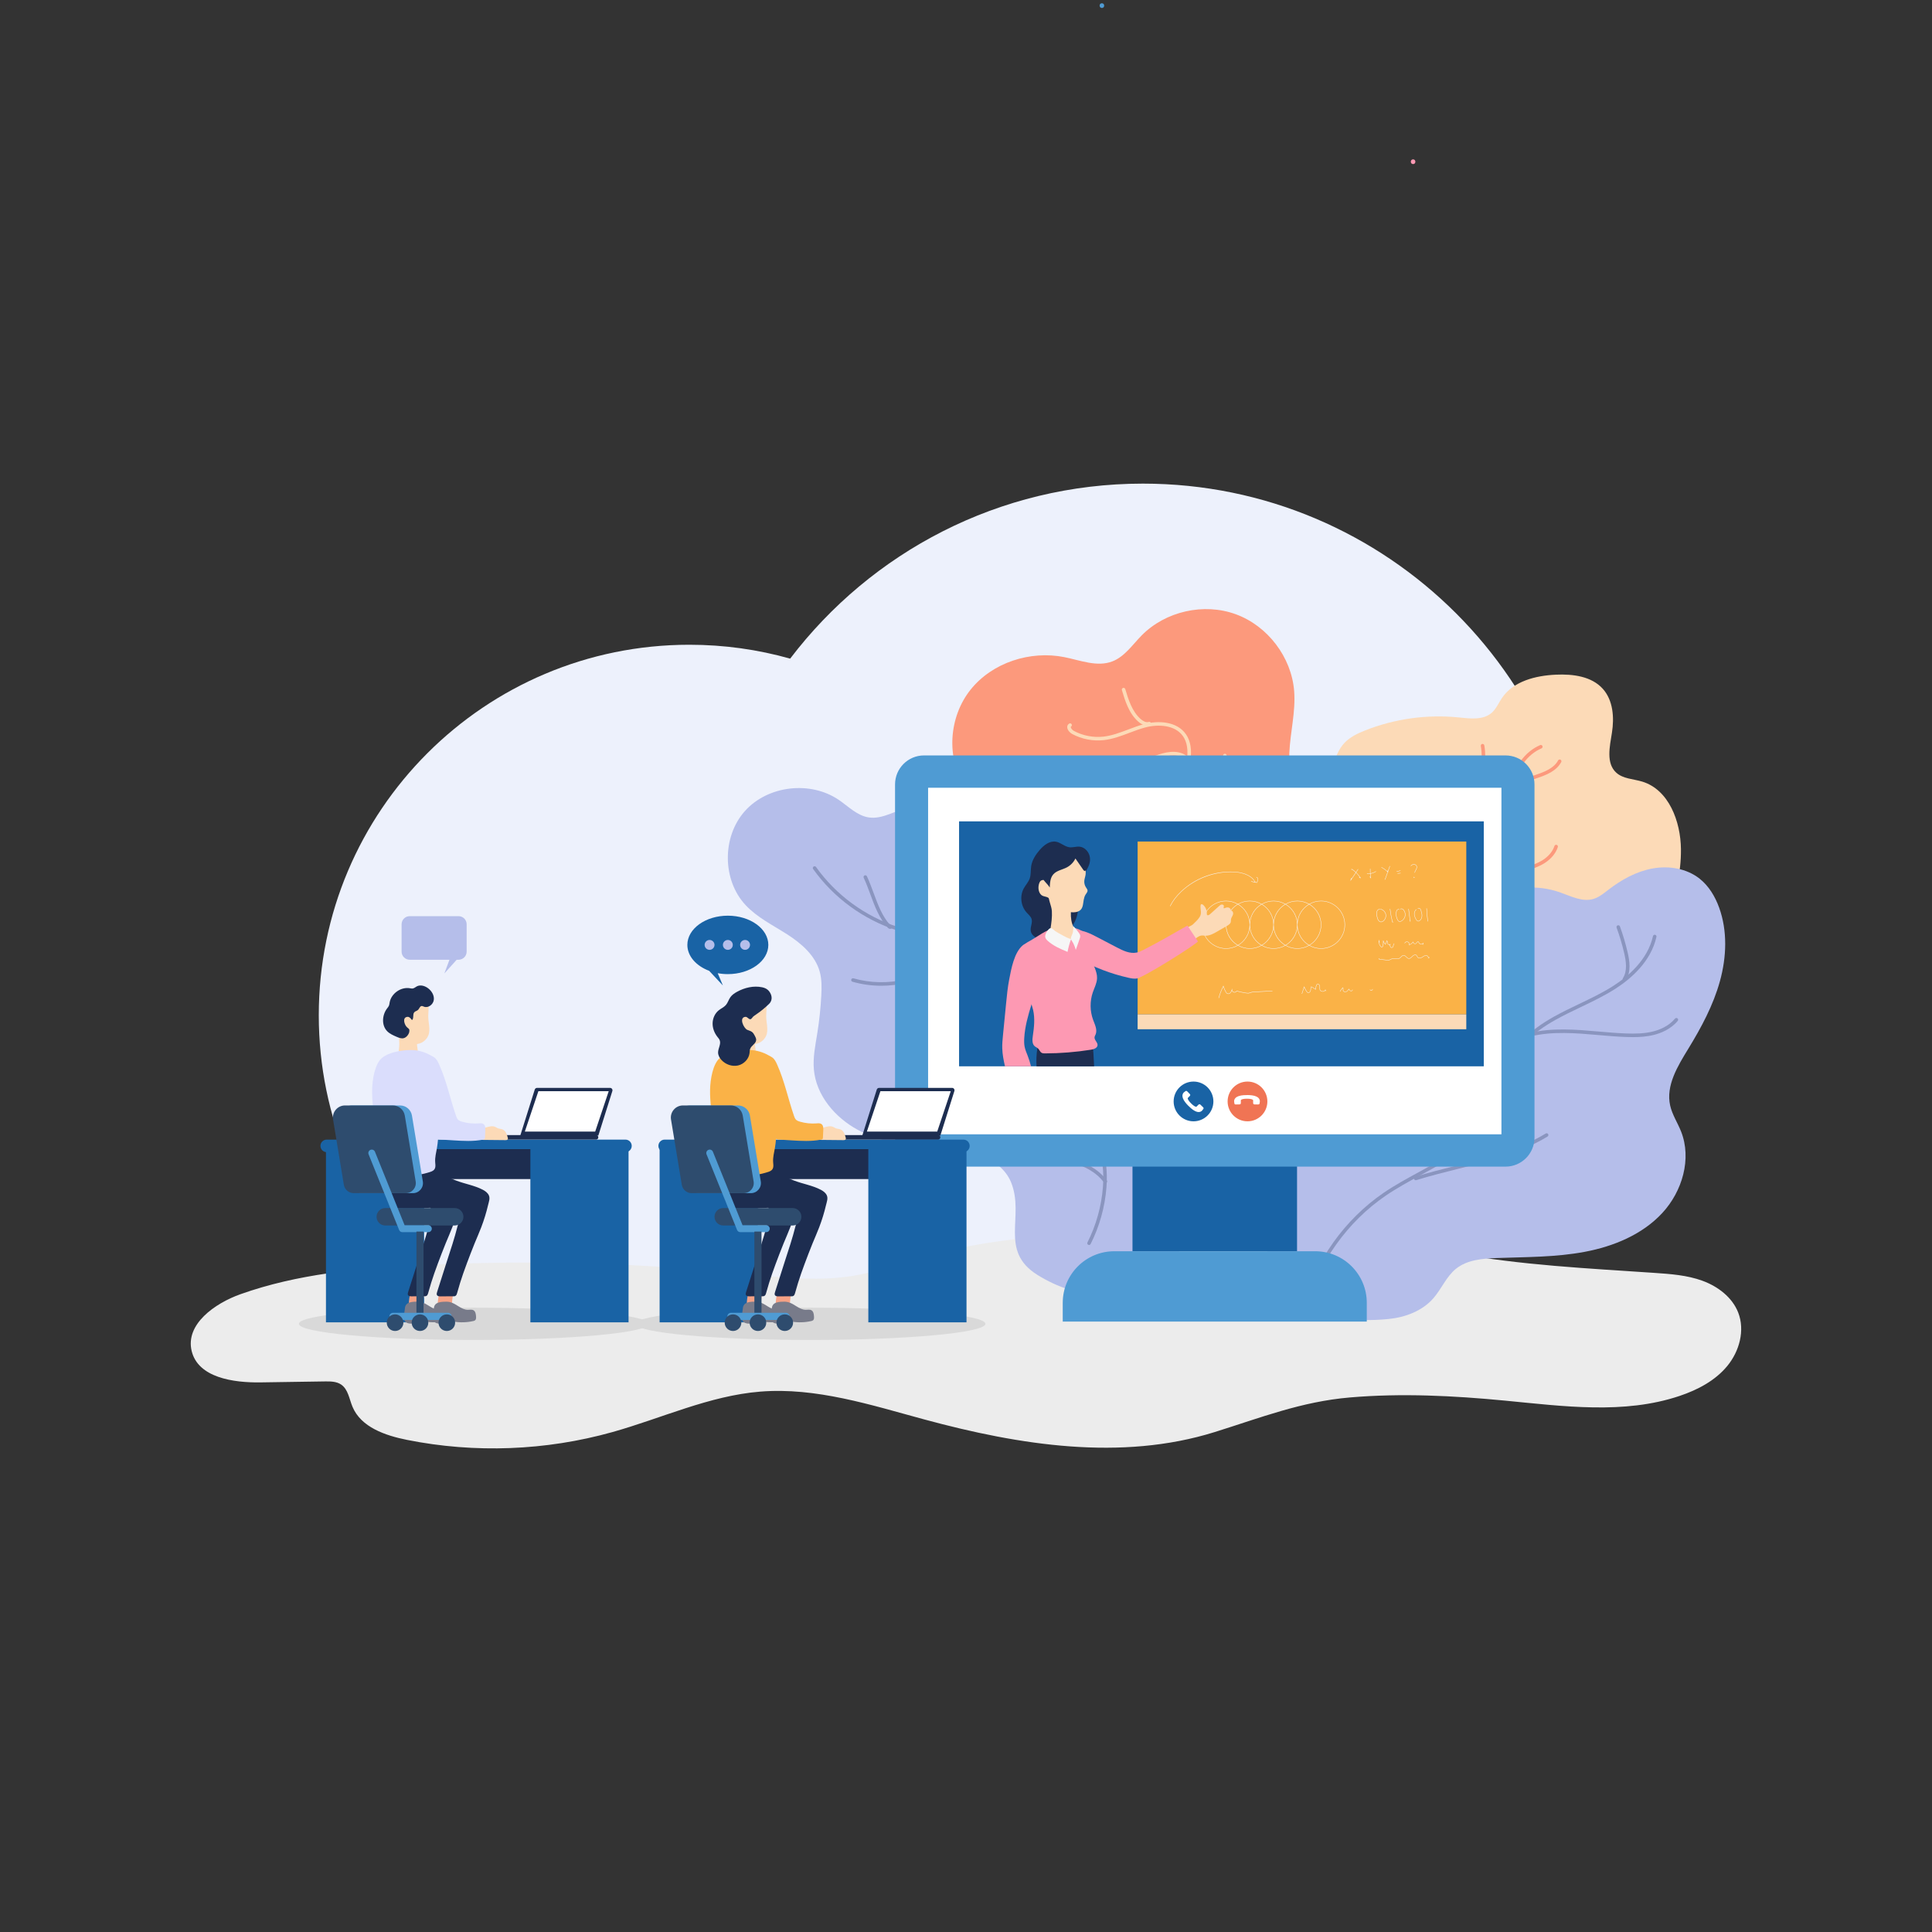 <?xml version="1.0" encoding="utf-8"?>
<!-- Generator: Adobe Illustrator 25.3.1, SVG Export Plug-In . SVG Version: 6.00 Build 0)  -->
<svg version="1.1" id="Layer_1" xmlns="http://www.w3.org/2000/svg" xmlns:xlink="http://www.w3.org/1999/xlink" x="0px" y="0px"
	 viewBox="0 0 2048 2048" style="enable-background:new 0 0 2048 2048;" xml:space="preserve">
<rect x="0" y="0" width="2048" height="2048" fill="#333333" stroke="none"/>
<style type="text/css">
	.st0{fill:#EDF1FC;}
	.st1{fill:#ECECEC;}
	.st2{fill:#FCDAB7;}
	.st3{fill:#B5BEEA;}
	.st4{fill:#FC997C;}
	.st5{fill:#8A95BF;}
	.st6{fill:#D9D9D9;}
	.st7{fill:#1963A5;}
	.st8{fill:#4F9BD3;}
	.st9{fill:#FFFFFF;}
	.st10{fill:#FAB247;}
	.st11{fill:#F6F6F6;}
	.st12{fill:#1D2D50;}
	.st13{fill:#FD99B3;}
	.st14{fill:#898989;}
	.st15{fill:#F07454;}
	.st16{fill:#F5A185;}
	.st17{fill:#DADDFC;}
	.st18{fill:#787B8A;}
	.st19{fill:#2E4C6E;}
</style>
<g>
	<path class="st0" d="M1211.52,512.66c-152.58,0-288.16,72.78-373.92,185.52c-33.98-9.59-69.83-14.72-106.88-14.72
		c-216.94,0-392.8,175.86-392.8,392.8s175.86,392.8,392.8,392.8c91,0,174.77-30.95,241.37-82.89
		c70.11,41.64,151.97,65.55,239.43,65.55c259.32,0,469.53-210.22,469.53-469.53S1470.84,512.66,1211.52,512.66z"/>
	<path class="st1" d="M1154.19,1307.5c-56.09,2.88-112.44,7.79-166.63,22.57c-28.5,7.77-56.37,18.27-85.58,22.71
		c-38.58,5.87-77.86,0.96-116.68-2.95c-113.7-11.47-228.26-14.33-342.39-8.56c-63.6,3.22-127.87,9.28-187.88,30.59
		c-27.47,9.76-58.72,31.94-51.85,60.28c6.84,28.22,44.03,33.69,73.06,33.25c22.66-0.34,45.32-0.68,67.98-1.02
		c6.04-0.09,12.53-0.05,17.5,3.38c7.36,5.08,8.49,15.24,11.94,23.49c9.04,21.66,34.68,30.47,57.7,35.08
		c71.9,14.39,147.19,11.54,217.8-8.25c52.31-14.66,102.68-38.55,156.82-42.9c59.06-4.75,117.09,14.13,174.28,29.62
		c100.38,27.18,208.16,44.25,307.42,13.24c48.77-15.23,91.65-32.24,143.14-36.66c54.8-4.7,109.97-1.91,164.62,3.35
		c61.85,5.94,125.93,14.82,184.84-4.92c19.16-6.42,37.83-16.18,50.69-31.77c12.86-15.58,18.94-37.79,11.62-56.62
		c-6.32-16.24-21.51-27.74-37.87-33.73s-34.03-7.22-51.41-8.4c-70.81-4.8-140.96-8.13-210.27-20.86
		c-71.35-13.1-145.74-22.77-218.41-22.77C1267.85,1303.74,1210.96,1304.58,1154.19,1307.5z"/>
	<path class="st2" d="M1413.15,811.55c2.48-8.59,5.74-17.25,11.82-23.81c5.94-6.4,14.07-10.27,22.19-13.48
		c31.39-12.42,65.78-17.17,99.36-13.73c11.98,1.23,25.6,3.01,34.69-4.89c4.88-4.25,7.38-10.53,11.03-15.87
		c12.12-17.76,35.6-23.61,57.08-24.59c17.88-0.82,37.73,1.65,49.7,14.96c10.96,12.19,12.27,30.35,9.7,46.54
		c-2.33,14.69-6.44,32.35,4.56,42.36c7.25,6.6,18.1,6.63,27.49,9.47c28.24,8.55,40.8,42.15,41.1,71.66
		c0.51,50.23-23.39,99.24-60.2,133.41c-36.81,34.18-85.57,54.09-135.4,60.39c-24.66,3.12-50.52,2.91-73.34-6.95
		c-33.37-14.43-54.95-46.88-72.57-78.68C1407.45,948.92,1393.91,878.12,1413.15,811.55z"/>
	<path class="st3" d="M1071.8,1253.33c-6.01-14.85-20.5-24.89-35.75-29.78c-15.25-4.9-31.5-5.46-47.48-6.64
		c-27.35-2.02-55.24-6.2-79.35-19.27c-24.11-13.07-44.04-36.54-46.47-63.86c-1.15-12.91,1.58-25.8,3.63-38.6
		c2.12-13.24,3.54-26.6,4.24-40c0.44-8.4,0.58-16.96-1.65-25.07c-4.75-17.33-19.48-30.02-34.61-39.72s-31.69-17.78-43.96-30.91
		c-24.91-26.64-25.09-72.49-0.8-99.7c24.29-27.21,69.36-32.4,99.52-11.89c10.25,6.97,19.49,16.71,31.74,18.6
		c14.95,2.3,28.77-7.87,43.61-10.82c22.28-4.43,45.17,8.32,59.23,26.17c14.06,17.85,21.07,40.09,27.8,61.79
		c5.83,18.8,11.66,37.59,17.48,56.39c4.97,16.03,11.21,33.65,26.04,41.5c13.05,6.91,28.89,4.13,43.53,6.03
		c29.88,3.86,55.32,30.21,58.14,60.2c0.82,8.67,0.06,17.95,4.4,25.5c6.33,11.03,20.58,13.91,31.67,20.14
		c10.51,5.9,18.65,15.34,25.06,25.55c32.99,52.53,19,124.64-24.06,167.54c-37.47,37.33-91.69,31.3-133.94,5.03
		C1058.57,1325.86,1086.5,1289.69,1071.8,1253.33z"/>
	<path class="st4" d="M1364.06,1044.67c36.83-15.41,69.88-39.77,95.51-70.38c18.83-22.5,34.19-50.55,31.29-79.74
		c-3.3-33.12-32.87-61.63-66.09-63.72c-10.06-0.63-20.19,0.88-30.21-0.22c-10.02-1.1-20.53-5.54-25.09-14.53
		c-2.81-5.54-2.98-12.02-2.7-18.22c0.98-21.87,6.83-43.56,5.09-65.39c-2.86-35.88-28.08-69.02-61.9-81.35s-74.45-3.19-99.73,22.44
		c-9.83,9.96-18.07,22.55-31.13,27.56c-16.13,6.19-33.86-1.13-50.8-4.52c-36.15-7.24-76.34,5.65-99.4,34.42
		c-23.06,28.77-26.36,72.66-5.6,103.13c28.56,41.91,87.78,48.17,128.15,78.88c21.79,16.58,37.48,39.9,58.03,58.01
		c35.5,31.28,85.59,45.24,132.15,36.82c9.76,3.82,9.06,13.27,14.24,22.38C1359.39,1036.44,1357.34,1042.21,1364.06,1044.67z"/>
	<path class="st3" d="M1472.1,1398.18c17.66-1.78,35.48-8.49,47.2-21.81c8.72-9.91,13.75-23.02,24-31.34
		c11.86-9.62,28.23-10.92,43.5-11.47c31.15-1.11,62.54-0.8,93.16-6.58c30.62-5.78,61-18.3,82.17-41.18s31.36-57.41,19.88-86.38
		c-3.67-9.27-9.39-17.8-11.57-27.53c-4.73-21.12,7.96-41.75,19.26-60.22c13.8-22.54,26.45-46.1,33.49-71.57
		c7.04-25.47,8.16-53.17-0.84-78.02c-4.26-11.75-10.91-22.91-20.71-30.66c-13.72-10.84-32.52-13.92-49.73-10.82
		c-17.21,3.1-32.97,11.83-46.83,22.5c-4.99,3.84-9.96,8.04-16,9.83c-11.79,3.49-23.9-2.96-35.51-7.02
		c-48.25-16.89-103.89,9.78-133,51.81c-29.11,42.03-36.23,95.6-34.82,146.71c0.37,13.58,0.19,29.58-10.84,37.51
		c-5.03,3.62-11.38,4.7-17.44,5.97c-44.56,9.28-87.71,35.57-106.91,76.84c-15.64,33.63-11.08,76.37,13.15,104.75
		C1388.29,1398.29,1436.55,1401.77,1472.1,1398.18z"/>
	<g>
		<g>
			<path class="st5" d="M1382.94,1386.86c-0.16,0-0.33-0.02-0.5-0.07c-1-0.27-1.59-1.3-1.31-2.3
				c13.17-48.14,44.37-91.9,85.58-120.06c11.85-8.09,24.62-15.05,36.98-21.77c10.28-5.6,20.91-11.38,30.91-17.77
				c26.21-16.77,43.34-35.73,50.89-56.37c2.21-6.04,3.7-12.48,5.14-18.71c1.69-7.31,3.44-14.87,6.38-21.98
				c7.95-19.26,24.35-35.63,50.12-50.05c8.75-4.9,17.93-9.28,26.8-13.52c12.1-5.78,24.61-11.76,36.05-19.05
				c16.19-10.32,36.66-27.86,42.25-52.88c0.23-1.01,1.23-1.64,2.24-1.42c1.01,0.23,1.65,1.23,1.42,2.24
				c-5.87,26.27-27.11,44.53-43.9,55.22c-11.64,7.42-24.25,13.44-36.45,19.27c-8.82,4.22-17.95,8.58-26.59,13.41
				c-25.01,13.99-40.86,29.76-48.48,48.21c-2.82,6.83-4.53,14.23-6.19,21.39c-1.47,6.34-2.98,12.9-5.27,19.15
				c-7.84,21.42-25.47,41.01-52.39,58.23c-10.1,6.46-20.8,12.28-31.13,17.91c-12.28,6.68-24.97,13.59-36.66,21.58
				c-40.49,27.66-71.14,70.66-84.08,117.96C1384.52,1386.31,1383.77,1386.86,1382.94,1386.86z"/>
		</g>
		<g>
			<path class="st4" d="M1488.86,1034.45c-0.74,0-1.44-0.44-1.74-1.17c-3.46-8.57-2.52-17.93-1.26-26.77
				c3.28-22.97,9.57-51.92,29.32-72.08c13.12-13.4,30.57-21.2,47.44-28.74c3.88-1.74,7.9-3.53,11.77-5.36
				c10.88-5.13,22.66-11.88,27.49-23.03c3.71-8.55,2.78-17.93,1.8-27.86c-0.61-6.14-1.24-12.48-0.69-18.69
				c1.54-17.53,13.44-33.96,29.61-40.9c0.95-0.41,2.05,0.03,2.46,0.98c0.41,0.95-0.03,2.05-0.98,2.46
				c-14.94,6.4-25.93,21.59-27.35,37.78c-0.51,5.86,0.1,12.02,0.69,17.99c0.99,9.97,2.01,20.28-2.09,29.72
				c-5.33,12.29-17.82,19.5-29.33,24.92c-3.91,1.84-7.94,3.65-11.84,5.39c-16.55,7.4-33.67,15.05-46.29,27.94
				c-18.99,19.38-25.09,47.58-28.29,69.98c-1.19,8.34-2.09,17.13,1.02,24.84c0.39,0.96-0.08,2.05-1.04,2.44
				C1489.34,1034.41,1489.1,1034.45,1488.86,1034.45z"/>
		</g>
		<g>
			<path class="st2" d="M1380.23,978.72c-0.95,0-1.77-0.72-1.86-1.69c-2.33-23.56-19.83-44.64-42.56-51.27
				c-11.28-3.29-23.44-3.18-35.19-3.07c-5.76,0.05-11.71,0.11-17.54-0.23c-12.54-0.72-21.58-3.41-28.46-8.47
				c-16.66-12.24-17.87-35.86-13.45-53.89c1.97-8.06,4.92-15.93,7.77-23.55c3.67-9.82,7.47-19.98,9.1-30.39
				c1.68-10.77,0.35-19.4-3.94-25.64c-8.56-12.43-26.82-12.87-39.86-9.46c-5.76,1.51-11.51,3.68-17.06,5.78
				c-8.66,3.28-17.62,6.66-27.07,7.72c-11.51,1.29-23.46-1.04-33.64-6.54c-2.45-1.33-5.1-4.3-5.18-7.19
				c-0.04-1.59,0.69-2.94,2.07-3.78c0.88-0.54,2.04-0.26,2.58,0.62c0.54,0.88,0.26,2.04-0.62,2.58c-0.26,0.16-0.29,0.28-0.28,0.48
				c0.03,1.06,1.44,3.04,3.22,4c9.52,5.15,20.69,7.32,31.45,6.12c8.98-1,17.71-4.3,26.16-7.5c5.65-2.13,11.48-4.34,17.44-5.9
				c14.21-3.71,34.24-3.07,43.9,10.96c4.86,7.05,6.39,16.59,4.56,28.34c-1.68,10.79-5.55,21.13-9.29,31.13
				c-2.81,7.52-5.72,15.29-7.64,23.13c-3.94,16.08-3.15,38.82,12.03,49.98c6.27,4.61,14.68,7.07,26.46,7.74
				c5.71,0.33,11.6,0.27,17.29,0.22c12.03-0.11,24.46-0.23,36.28,3.22c24.16,7.05,42.76,29.46,45.24,54.5
				c0.1,1.03-0.65,1.95-1.68,2.05C1380.35,978.72,1380.29,978.72,1380.23,978.72z"/>
		</g>
		<g>
			<path class="st5" d="M1154.41,1319.76c-0.28,0-0.57-0.07-0.84-0.2c-0.92-0.47-1.29-1.59-0.83-2.52
				c9.16-18.1,14.83-38.36,16.4-58.58c2.54-32.65-7.41-61.54-26.61-77.28c-16.67-13.67-39.31-17.46-57.17-19.24
				c-4.79-0.48-9.69-0.86-14.44-1.23c-15.81-1.23-32.15-2.51-47.53-7.49c-9.87-3.2-17.14-7.41-22.21-12.88
				c-11.3-12.19-13.28-32.69-5.27-54.83c2.3-6.38,5.17-12.65,7.93-18.71c4.85-10.62,9.86-21.6,11.8-33.14
				c1.41-8.38,0.68-15.29-2.16-20.54c-4.49-8.28-14.32-12.54-21.33-15.03c-7.39-2.63-15.15-4.65-22.65-6.61
				c-6.05-1.58-12.31-3.21-18.39-5.16c-35.71-11.44-67.37-34.56-89.14-65.1c-0.6-0.84-0.4-2.01,0.44-2.61
				c0.84-0.6,2.01-0.4,2.61,0.44c21.3,29.89,52.28,52.51,87.23,63.71c5.98,1.92,12.19,3.54,18.19,5.1
				c7.58,1.98,15.42,4.02,22.96,6.7c7.59,2.7,18.27,7.37,23.37,16.78c3.26,6,4.12,13.73,2.57,22.95
				c-2.03,12.03-7.14,23.23-12.09,34.07c-2.74,5.99-5.57,12.19-7.82,18.43c-7.52,20.8-5.83,39.86,4.5,51.01
				c4.63,4.99,11.37,8.87,20.61,11.86c14.96,4.84,31.08,6.1,46.67,7.32c4.76,0.37,9.69,0.76,14.52,1.24
				c18.39,1.83,41.73,5.77,59.18,20.07c20.15,16.52,30.61,46.6,27.97,80.47c-1.61,20.71-7.42,41.45-16.8,59.98
				C1155.76,1319.38,1155.1,1319.76,1154.41,1319.76z"/>
		</g>
		<g>
			<path class="st5" d="M1500.77,1251.09c-0.8,0-1.54-0.51-1.79-1.32c-0.31-0.99,0.24-2.04,1.23-2.35
				c14.24-4.44,29.02-8.15,43.32-11.74c32.51-8.16,66.13-16.6,94.98-34.1c0.89-0.53,2.04-0.25,2.57,0.63
				c0.54,0.88,0.25,2.04-0.63,2.57c-29.33,17.8-63.23,26.31-96.01,34.54c-14.25,3.58-28.98,7.27-43.11,11.68
				C1501.14,1251.06,1500.96,1251.09,1500.77,1251.09z"/>
		</g>
		<g>
			<path class="st5" d="M1591.46,1159.44c-0.84,0-1.6-0.57-1.82-1.42c-8.5-34.07-10.52-70.47-5.82-105.27
				c0.14-1.03,1.09-1.74,2.11-1.61c1.03,0.14,1.74,1.08,1.61,2.11c-4.63,34.33-2.65,70.25,5.75,103.86c0.25,1-0.36,2.02-1.36,2.27
				C1591.76,1159.42,1591.61,1159.44,1591.46,1159.44z"/>
		</g>
		<g>
			<path class="st5" d="M1730.99,1099.4c-2.38,0-4.68-0.06-6.89-0.13c-9.9-0.34-19.99-1.22-29.74-2.07
				c-23.83-2.08-48.47-4.22-71.79,1.4c-1,0.24-2.02-0.38-2.26-1.38c-0.24-1.01,0.38-2.02,1.38-2.26c23.92-5.77,48.87-3.59,73-1.49
				c9.71,0.85,19.75,1.72,29.55,2.06c8.49,0.29,18.45,0.27,27.99-2.11c6.89-1.72,16.53-5.48,23.36-13.65
				c0.66-0.8,1.84-0.9,2.64-0.24c0.79,0.66,0.9,1.85,0.24,2.64c-7.47,8.94-17.9,13.03-25.33,14.88
				C1745.66,1098.92,1738.02,1099.4,1730.99,1099.4z"/>
		</g>
		<g>
			<path class="st5" d="M1721.94,1039.8c-0.34,0-0.69-0.09-1-0.29c-0.87-0.55-1.13-1.71-0.58-2.59c4.88-7.71,3.38-17.93,1.27-26.91
				c-2.12-9.01-4.79-17.99-7.96-26.7c-0.35-0.97,0.15-2.05,1.12-2.4c0.97-0.35,2.05,0.15,2.4,1.12c3.21,8.85,5.93,17.97,8.08,27.13
				c2.29,9.74,3.87,20.89-1.75,29.77C1723.16,1039.49,1722.56,1039.8,1721.94,1039.8z"/>
		</g>
		<g>
			<path class="st4" d="M1506.22,950.04c-0.12,0-0.24-0.01-0.37-0.04c-1.01-0.2-1.68-1.19-1.47-2.2c0.39-1.95,1.72-3.37,2.98-4.51
				c6.66-6.03,15.83-10.11,27.26-12.1c7.18-1.26,14.54-1.62,21.65-1.97c2.54-0.13,5.08-0.25,7.61-0.41
				c17.93-1.16,35.76-4.33,52.99-9.42c6.31-1.86,12.93-4.1,18.68-7.8c6.07-3.92,10.41-9.17,12.22-14.79
				c0.32-0.98,1.37-1.53,2.36-1.21c0.99,0.32,1.53,1.37,1.21,2.36c-2.07,6.44-6.96,12.41-13.75,16.79
				c-6.14,3.96-13.08,6.31-19.65,8.25c-17.5,5.17-35.6,8.39-53.81,9.57c-2.55,0.17-5.11,0.29-7.67,0.42
				c-7,0.34-14.23,0.7-21.19,1.92c-10.72,1.87-19.26,5.64-25.38,11.19c-0.8,0.73-1.65,1.59-1.82,2.47
				C1507.88,949.42,1507.1,950.04,1506.22,950.04z"/>
		</g>
		<g>
			<path class="st4" d="M1601.27,887.58c-0.97,0-1.79-0.74-1.87-1.73c-0.39-4.99-3.17-10.16-8.51-15.81
				c-1.31-1.39-2.71-2.77-4.07-4.11c-3.29-3.23-6.69-6.58-9.33-10.56c-6.81-10.28-7.43-23.42-7.31-32.4
				c0.04-2.87,0.16-5.77,0.27-8.59c0.32-7.82,0.64-15.9-0.71-23.61c-0.18-1.02,0.5-1.99,1.52-2.17c1.02-0.18,1.99,0.5,2.17,1.52
				c1.42,8.11,1.09,16.4,0.76,24.41c-0.11,2.79-0.23,5.67-0.27,8.49c-0.13,9.21,0.52,20.97,6.69,30.28
				c2.42,3.66,5.53,6.72,8.83,9.96c1.38,1.36,2.81,2.76,4.17,4.21c5.94,6.3,9.05,12.22,9.52,18.09c0.08,1.03-0.69,1.93-1.72,2.02
				C1601.37,887.58,1601.32,887.58,1601.27,887.58z"/>
		</g>
		<g>
			<path class="st4" d="M1603.81,839.88c-0.35,0-0.7-0.1-1.02-0.3c-0.87-0.56-1.11-1.73-0.55-2.59c5.85-8.99,16.63-12.6,26.13-15.78
				c8.97-3,18.91-6.89,23.28-15.13c0.49-0.91,1.62-1.26,2.53-0.77c0.91,0.49,1.26,1.62,0.77,2.53c-5.03,9.45-15.75,13.69-25.4,16.92
				c-8.93,2.99-19.04,6.37-24.18,14.27C1605.02,839.58,1604.42,839.88,1603.81,839.88z"/>
		</g>
		<g>
			<path class="st2" d="M1240.79,881.51c-1,0-1.83-0.79-1.87-1.79c-0.47-11.03,8.71-19.32,16.75-25.32c1.8-1.34,3.63-2.67,5.45-4
				c7.71-5.62,15.68-11.43,22.17-18.48c8.95-9.73,13.65-20.72,13.24-30.95c-0.04-1.03,0.76-1.91,1.8-1.95
				c1.05-0.03,1.91,0.76,1.95,1.8c0.45,11.23-4.6,23.17-14.23,33.64c-6.74,7.32-14.86,13.24-22.71,18.97
				c-1.81,1.32-3.62,2.64-5.42,3.98c-7.31,5.44-15.64,12.88-15.25,22.15c0.04,1.03-0.76,1.91-1.79,1.95
				C1240.84,881.51,1240.81,881.51,1240.79,881.51z"/>
		</g>
		<g>
			<path class="st2" d="M1151.4,831.98c-7.6,0-15.42-1.48-22.63-5.5c-0.9-0.51-1.23-1.65-0.72-2.55c0.5-0.9,1.65-1.23,2.55-0.72
				c17.58,9.82,39.62,3.07,51.19-1.84c6.34-2.69,12.62-5.92,18.69-9.04c9.98-5.14,20.31-10.45,31.36-13.6
				c12.7-3.61,23.44-1.6,28.76,5.39c0.63,0.82,0.47,2-0.36,2.63c-0.82,0.63-2,0.47-2.63-0.36c-6.44-8.46-20.57-5.24-24.75-4.05
				c-10.69,3.04-20.85,8.27-30.67,13.33c-6.13,3.16-12.47,6.42-18.94,9.16C1175.68,828.03,1163.83,831.98,1151.4,831.98z"/>
		</g>
		<g>
			<path class="st2" d="M1216.09,769.25c-2.93,0-6.12-1.39-9.23-4.07c-10.18-8.76-14.3-22.55-17.61-33.63
				c-0.3-0.99,0.27-2.04,1.26-2.33c0.99-0.3,2.04,0.27,2.33,1.26c3.17,10.61,7.12,23.82,16.47,31.86c1.79,1.54,5.24,3.96,8.35,2.92
				c0.98-0.33,2.04,0.2,2.37,1.18c0.33,0.98-0.2,2.04-1.18,2.37C1217.96,769.1,1217.03,769.25,1216.09,769.25z"/>
		</g>
		<g>
			<path class="st5" d="M943.58,984.62c-0.9,0-1.79-0.45-2.32-1.03c-9.27-10.05-14.05-23.05-18.68-35.61
				c-2.15-5.84-4.37-11.87-7.01-17.49c-0.44-0.94-0.04-2.05,0.9-2.49c0.94-0.44,2.05-0.03,2.49,0.9c2.7,5.77,4.95,11.88,7.13,17.79
				c4.63,12.56,9,24.43,17.46,33.86c0.08-0.02,0.16-0.03,0.24-0.04c1.03-0.1,1.95,0.66,2.04,1.69c0.09,0.96-0.41,1.83-1.27,2.22
				C944.25,984.55,943.91,984.62,943.58,984.62z M942.11,982.55L942.11,982.55L942.11,982.55z"/>
		</g>
		<g>
			<path class="st5" d="M934.24,1044.94c-10.31,0-20.61-1.42-30.58-4.26c-0.99-0.28-1.57-1.32-1.29-2.32
				c0.28-0.99,1.32-1.57,2.32-1.29c17.79,5.07,36.7,5.47,54.69,1.15c3.28-0.79,6.6-1.75,9.82-2.68c6.56-1.9,13.34-3.86,20.32-4.52
				c12.43-1.18,23.5,2.61,29.61,10.13c0.65,0.8,0.53,1.98-0.27,2.64c-0.8,0.65-1.98,0.53-2.64-0.27
				c-5.32-6.55-15.17-9.82-26.35-8.76c-6.63,0.63-13.24,2.54-19.63,4.39c-3.26,0.94-6.62,1.92-9.99,2.72
				C951.71,1043.92,942.98,1044.94,934.24,1044.94z"/>
		</g>
		<g>
			<path class="st5" d="M1089.6,1163.56c-0.23,0-0.47-0.04-0.7-0.14c-8.1-3.28-15.23-9.09-20.08-16.35
				c-3.92-5.88-6.35-12.62-8.39-19.02c-4.71-14.81-8.11-30.12-10.12-45.53c-0.13-1.03,0.59-1.97,1.62-2.1
				c1.02-0.14,1.97,0.59,2.1,1.62c1.98,15.18,5.34,30.28,9.98,44.87c1.95,6.14,4.27,12.59,7.93,18.08
				c4.44,6.65,10.96,11.96,18.37,14.96c0.96,0.39,1.42,1.48,1.03,2.44C1091.04,1163.12,1090.34,1163.56,1089.6,1163.56z"/>
		</g>
		<g>
			<path class="st5" d="M1171.74,1254.25c-0.57,0-1.14-0.26-1.51-0.76c-8.79-11.82-21.99-17.54-31.53-20.25
				c-12.52-3.56-25.91-4.16-38.51-4.28l-0.31,0c-5.56-0.05-11.32-0.1-16.55-2.53c-0.53-0.25-0.92-0.73-1.04-1.3
				c-0.13-0.57,0.02-1.17,0.4-1.61l2.2-2.59c0.67-0.79,1.85-0.89,2.64-0.22c0.79,0.67,0.89,1.85,0.22,2.64l-0.49,0.58
				c3.95,1.21,8.36,1.25,12.65,1.28l0.31,0c12.87,0.12,26.56,0.74,39.51,4.42c10.09,2.87,24.09,8.95,33.51,21.62
				c0.62,0.83,0.45,2-0.39,2.62C1172.52,1254.12,1172.12,1254.25,1171.74,1254.25z"/>
		</g>
	</g>
	<ellipse class="st6" cx="502.26" cy="1403.31" rx="185.44" ry="17.1"/>
	<ellipse class="st6" cx="859.18" cy="1403.31" rx="185.44" ry="17.1"/>
	<rect x="1200.49" y="1215.24" class="st7" width="174.43" height="111.13"/>
	<path class="st8" d="M1448.86,1400.93h-322.31v-19.89c0-30.2,24.48-54.67,54.67-54.67h212.96c30.19,0,54.67,24.48,54.67,54.67
		V1400.93z"/>
	<path class="st8" d="M1595.9,1236.67H979.51c-16.97,0-30.72-13.75-30.72-30.72V831.5c0-16.97,13.75-30.72,30.72-30.72h616.39
		c16.97,0,30.72,13.75,30.72,30.72v374.45C1626.62,1222.92,1612.87,1236.67,1595.9,1236.67z"/>
	<rect x="983.83" y="835.05" class="st9" width="607.75" height="367.36"/>
	<rect x="1016.65" y="870.68" class="st7" width="556.22" height="259.65"/>
	<rect x="1205.93" y="892.05" class="st10" width="348.4" height="183.31"/>
	<g>
		<path class="st11" d="M1400.39,954.9c-4.58,0-8.88,1.23-12.59,3.36c-3.71-2.13-8.01-3.36-12.59-3.36c-4.58,0-8.88,1.23-12.59,3.36
			c-3.71-2.13-8.01-3.36-12.59-3.36s-8.88,1.23-12.59,3.36c-3.71-2.13-8.01-3.36-12.59-3.36s-8.88,1.23-12.59,3.36
			c-3.71-2.13-8.01-3.36-12.59-3.36c-14,0-25.39,11.39-25.39,25.39s11.39,25.39,25.39,25.39c4.58,0,8.88-1.23,12.59-3.36
			c3.71,2.13,8.01,3.36,12.59,3.36s8.88-1.23,12.59-3.36c3.71,2.13,8.01,3.36,12.59,3.36s8.88-1.23,12.59-3.36
			c3.71,2.13,8.01,3.36,12.59,3.36c4.58,0,8.88-1.23,12.59-3.36c3.71,2.13,8.01,3.36,12.59,3.36c14,0,25.39-11.39,25.39-25.39
			S1414.39,954.9,1400.39,954.9z M1375.21,955.32c4.42,0,8.57,1.16,12.17,3.18c-6.54,3.92-11.17,10.69-12.17,18.59
			c-1-7.89-5.63-14.67-12.17-18.59C1366.64,956.47,1370.79,955.32,1375.21,955.32z M1387.8,958.74c7.4,4.34,12.38,12.37,12.38,21.55
			c0,9.18-4.98,17.21-12.38,21.55c-7.4-4.34-12.38-12.37-12.38-21.55C1375.42,971.11,1380.4,963.07,1387.8,958.74z M1375,980.29
			c0,9.18-4.98,17.21-12.38,21.55c-7.4-4.34-12.38-12.37-12.38-21.55c0-9.18,4.98-17.21,12.38-21.55
			C1370.01,963.07,1375,971.11,1375,980.29z M1350.02,955.32c4.42,0,8.57,1.16,12.17,3.18c-6.54,3.92-11.17,10.69-12.17,18.59
			c-1-7.89-5.63-14.67-12.17-18.59C1341.45,956.47,1345.6,955.32,1350.02,955.32z M1349.81,980.29c0,9.18-4.98,17.21-12.38,21.55
			c-7.4-4.34-12.38-12.37-12.38-21.55c0-9.18,4.98-17.21,12.38-21.55C1344.83,963.07,1349.81,971.11,1349.81,980.29z
			 M1324.84,955.32c4.42,0,8.57,1.16,12.17,3.18c-6.54,3.92-11.17,10.69-12.17,18.59c-1-7.89-5.63-14.67-12.17-18.59
			C1316.27,956.47,1320.42,955.32,1324.84,955.32z M1324.63,980.29c0,9.18-4.98,17.21-12.38,21.55
			c-7.4-4.34-12.38-12.37-12.38-21.55c0-9.18,4.98-17.21,12.38-21.55C1319.65,963.07,1324.63,971.11,1324.63,980.29z
			 M1299.65,1005.26c-13.77,0-24.97-11.2-24.97-24.97c0-13.77,11.2-24.97,24.97-24.97c4.42,0,8.57,1.16,12.17,3.18
			c-7.41,4.44-12.38,12.55-12.38,21.8s4.97,17.36,12.38,21.8C1308.22,1004.11,1304.07,1005.26,1299.65,1005.26z M1324.84,1005.26
			c-4.42,0-8.57-1.16-12.17-3.18c6.54-3.92,11.17-10.69,12.17-18.59c1,7.89,5.63,14.67,12.17,18.59
			C1333.41,1004.11,1329.26,1005.26,1324.84,1005.26z M1350.02,1005.26c-4.42,0-8.57-1.16-12.17-3.18
			c6.54-3.92,11.17-10.69,12.17-18.59c1,7.89,5.63,14.67,12.17,18.59C1358.59,1004.11,1354.44,1005.26,1350.02,1005.26z
			 M1375.21,1005.26c-4.42,0-8.57-1.16-12.17-3.18c6.54-3.92,11.17-10.69,12.17-18.59c1,7.89,5.63,14.67,12.17,18.59
			C1383.77,1004.11,1379.62,1005.26,1375.21,1005.26z M1400.39,1005.26c-4.42,0-8.57-1.16-12.17-3.18
			c7.41-4.44,12.38-12.55,12.38-21.8s-4.97-17.36-12.38-21.8c3.6-2.02,7.75-3.18,12.17-3.18c13.77,0,24.97,11.2,24.97,24.97
			C1425.36,994.06,1414.16,1005.26,1400.39,1005.26z"/>
		<path class="st11" d="M1329.6,1051.26c-1.05,0.05-2.14,0.11-3.18,0.42c-0.33,0.1-0.66,0.22-0.97,0.34c-0.4,0.15-0.81,0.3-1.23,0.4
			c-1.21,0.29-2.48,0.12-3.79-0.08c-3.16-0.5-6.33-1.18-9.42-2.01l-0.16-0.04l-0.08,0.14c-0.54,0.95-1.78,1.46-2.83,1.16
			c-1.05-0.3-1.84-1.38-1.81-2.47l0.05-1.45l-0.46,1.38c-0.36,1.08-0.76,2.31-1.59,3.19c-0.74,0.8-2.04,1.33-3.08,0.8
			c-0.64-0.32-1.06-0.98-1.41-1.57c-1.14-1.94-2.02-4.01-2.64-6.17l-0.14-0.51l-0.24,0.47c-2.08,4.01-3.73,8.26-4.9,12.64l0.41,0.11
			c1.12-4.17,2.67-8.24,4.63-12.08c0.61,2.01,1.46,3.95,2.53,5.76c0.38,0.64,0.84,1.36,1.58,1.73c1.22,0.62,2.72,0.02,3.58-0.89
			c0.67-0.72,1.07-1.63,1.39-2.51c0.29,0.93,1.04,1.71,1.99,1.98c1.19,0.34,2.55-0.18,3.22-1.22c3.06,0.82,6.19,1.48,9.32,1.98
			c1.35,0.21,2.67,0.38,3.95,0.08c0.44-0.1,0.87-0.26,1.28-0.42c0.31-0.11,0.63-0.23,0.94-0.33c1-0.29,2.06-0.35,3.09-0.4
			l19.17-1.01l-0.02-0.42L1329.6,1051.26z"/>
		<path class="st11" d="M1404.75,1049.21c-0.36,0.98-1.42,1.58-2.69,1.59c-1.27-0.01-2.31-0.66-2.66-1.65
			c-0.24-0.7-0.21-1.44-0.17-2.23c0.03-0.57,0.06-1.16-0.03-1.73c-0.14-0.92-0.82-1.82-1.64-2.15c-0.52-0.21-1.04-0.16-1.46,0.16
			c-0.33,0.25-0.53,0.62-0.7,0.99c-0.6,1.31-0.95,2.76-1.03,4.21c-1.36-1-2.83-1.87-4.36-2.6l-0.19-0.09l-0.09,0.19
			c-0.37,0.79-0.43,1.66-0.49,2.5c-0.03,0.47-0.07,0.96-0.16,1.42c-0.24,1.25-1.19,2.48-2.32,2.28c-0.74-0.13-1.26-0.8-1.72-1.52
			c-0.92-1.44-1.74-2.96-2.43-4.52l-0.22-0.51l-2.5,7.81l0.4,0.13l2.16-6.77c0.65,1.41,1.4,2.77,2.23,4.07c0.51,0.79,1.1,1.55,2,1.7
			c1.39,0.25,2.53-1.17,2.81-2.61c0.09-0.48,0.13-0.98,0.16-1.46c0.05-0.77,0.11-1.49,0.37-2.16c1.55,0.75,3.03,1.66,4.41,2.7
			l0.33,0.25l0.01-0.41c0.03-1.52,0.38-3.06,1.01-4.44c0.17-0.36,0.33-0.64,0.57-0.83c0.38-0.29,0.78-0.22,1.05-0.11
			c0.67,0.27,1.27,1.06,1.38,1.82c0.08,0.53,0.05,1.1,0.03,1.65c-0.04,0.79-0.08,1.61,0.19,2.38c0.4,1.16,1.6,1.92,3.05,1.93
			c0.01,0,0.03,0,0.04,0c1.27,0,2.34-0.57,2.87-1.49l0.53,0.9l0.36-0.21l-0.96-1.62L1404.75,1049.21z"/>
		<path class="st11" d="M1433.45,1049.14c0.09,0.36-0.13,0.64-0.27,0.77c-0.35,0.33-0.92,0.46-1.34,0.31
			c-0.79-0.27-1.3-1.06-1.78-1.9l-0.17-0.29l-0.19,0.28c-0.67,1-1.51,2.24-2.74,2.75c-0.67,0.28-1.51,0.23-2.15-0.11
			c-0.33-0.17-0.74-0.5-0.86-1.08c-0.07-0.34-0.03-0.74,0-1.13c0.07-0.7,0.13-1.42-0.41-1.91l-0.15-0.14l-0.14,0.14
			c-1.18,1.21-2.17,2.59-2.93,4.1l0.37,0.19c0.71-1.4,1.62-2.69,2.7-3.83c0.24,0.35,0.2,0.85,0.14,1.41c-0.04,0.42-0.08,0.84,0,1.25
			c0.12,0.57,0.5,1.06,1.08,1.36c0.42,0.22,0.91,0.33,1.4,0.33c0.38,0,0.77-0.07,1.11-0.21c1.24-0.51,2.07-1.64,2.74-2.63
			c0.48,0.8,1.01,1.52,1.84,1.8c0.57,0.2,1.29,0.03,1.76-0.4c0.36-0.33,0.5-0.76,0.39-1.18L1433.45,1049.14z"/>
		<path class="st11" d="M1454.78,1048.51c0.08,0.57-0.45,0.94-0.98,1.04c-0.53,0.1-1.16-0.05-1.3-0.61l-0.41,0.1
			c0.17,0.68,0.78,0.96,1.39,0.96c0.13,0,0.26-0.01,0.39-0.04c0.72-0.14,1.44-0.67,1.32-1.52L1454.78,1048.51z"/>
		<path class="st11" d="M1307.73,924.48c6.41,0.28,17.75,2.02,22.52,10.47l-3.98-0.81l-0.09,0.41l4.91,1.09l-0.05-0.09l1.37,0.28
			l0.08-0.12c0.9-1.45,1.45-3.73,0.82-5.03c-0.29-0.6-0.8-0.96-1.48-1.05l-0.05,0.42c0.54,0.07,0.93,0.34,1.16,0.81
			c0.55,1.14,0.07,3.15-0.73,4.51l-1.41-0.29c-4.77-8.9-16.46-10.72-23.04-11c-20.44-0.89-40.72,6.66-55.61,20.69
			c-5.3,5-9.31,10.27-11.91,15.68l0.38,0.18c2.58-5.36,6.55-10.59,11.82-15.55C1267.02,931.31,1287.69,923.61,1307.73,924.48z"/>
		<path class="st11" d="M1437.61,924.81l2.22-3.31l-0.35-0.23l-2.17,3.24c-1.15-1.1-2.39-2.11-3.69-3.05
			c-0.53-0.38-0.85-0.28-1.03-0.14c-0.13,0.11-0.17,0.28-0.1,0.45c0.07,0.17,0.26,0.34,0.46,0.32c0.11-0.01,0.23-0.09,0.27-0.27
			l-0.41-0.07c0-0.01,0.02-0.04,0.06-0.06c0.04-0.02,0.07-0.02,0.08-0.01c-0.02-0.01-0.05-0.04-0.07-0.03
			c0.13-0.09,0.42,0.1,0.51,0.16c1.31,0.94,2.54,1.96,3.7,3.06l-4.81,7.19l0.24-1.27l-0.41-0.08l-0.61,3.27l5.91-8.83
			c1.61,1.58,3.07,3.3,4.35,5.18c-0.34-0.11-0.65-0.36-0.82-0.68l-0.37,0.2c0.32,0.59,0.96,0.97,1.63,0.97c0,0,0,0,0.01,0l0.39,0
			l-0.21-0.33C1440.97,928.43,1439.38,926.53,1437.61,924.81z"/>
		<path class="st11" d="M1452.77,925.79c-0.09-1.62-0.11-3.24-0.06-4.86l-0.42-0.01c-0.05,1.64-0.02,3.29,0.07,4.94
			c-1.09,0.18-2.19,0.26-3.29,0.21l-0.02,0.42c0.24,0.01,0.48,0.02,0.71,0.02c0.88,0,1.76-0.08,2.62-0.22
			c0.08,1.19,0.18,2.39,0.34,3.57l-0.56-0.69l-0.33,0.26l1.51,1.88l-0.11-0.76c-0.21-1.44-0.35-2.88-0.44-4.34
			c2.1-0.39,4.12-1.17,5.92-2.32l-0.23-0.35C1456.76,924.64,1454.8,925.41,1452.77,925.79z"/>
		<path class="st11" d="M1468.07,932.06c-0.01,0.03-0.02,0.06-0.03,0.07l0.02-0.16c-0.1-0.02-0.2,0.03-0.25,0.11
			c-0.06,0.09-0.06,0.23,0,0.34c0.06,0.09,0.15,0.15,0.25,0.15c0.01,0,0.02,0,0.03,0c0.25-0.02,0.34-0.28,0.37-0.36l2.74-7.63
			l0.44,0.42l-0.29-0.85l2.14-5.96l-0.4-0.14l-1.96,5.47l-0.23-0.68l-0.4,0.14l0.2,0.58c-1.89-1.71-3.98-3.19-6.22-4.4l-0.2,0.37
			c2.39,1.3,4.6,2.9,6.59,4.76L1468.07,932.06z M1468.16,932.31c-0.04,0.05-0.1,0.08-0.16,0.07l0.04-0.24c0,0,0.01,0,0.01,0
			c0.06,0,0.1,0.02,0.12,0.06C1468.19,932.24,1468.18,932.28,1468.16,932.31z"/>
		<path class="st11" d="M1484.64,922.93l-0.2-0.37c-1.2,0.64-2.6,0.89-3.95,0.72l-0.05,0.42c0.29,0.04,0.59,0.06,0.89,0.06
			C1482.48,923.75,1483.63,923.47,1484.64,922.93z"/>
		<path class="st11" d="M1481.46,925.6l-0.02,0.42c0.17,0.01,0.33,0.01,0.5,0.01c0.94,0,1.87-0.1,2.79-0.28l-0.08-0.41
			C1483.6,925.55,1482.52,925.64,1481.46,925.6z"/>
		<path class="st11" d="M1498.76,916.46c0.02,0,0.04,0,0.05,0c1.21,0,2.34,0.74,2.71,1.78c0.32,0.9,0.13,2-0.59,3.37
			c-0.12,0.23-0.24,0.45-0.37,0.68c-0.48,0.86-0.98,1.76-1.13,2.76l0.41,0.06c0.14-0.93,0.62-1.79,1.08-2.62
			c0.13-0.23,0.25-0.46,0.37-0.69c0.78-1.48,0.98-2.69,0.62-3.71c-0.43-1.22-1.78-2.08-3.17-2.06c-1.24,0.02-2.51,0.69-3.39,1.79
			l0.33,0.26C1496.5,917.09,1497.65,916.48,1498.76,916.46z"/>
		<path class="st11" d="M1499.09,930.12c-0.05,0.03-0.13,0-0.21-0.03l-0.04-0.56l-0.42,0.03l0.05,0.81l0.11,0.05
			c0.09,0.05,0.26,0.13,0.45,0.13c0.09,0,0.18-0.02,0.26-0.07c0.2-0.12,0.23-0.38,0.14-0.55c-0.08-0.17-0.25-0.24-0.41-0.18
			l0.15,0.39C1499.14,930.17,1499.08,930.14,1499.09,930.12z"/>
		<path class="st11" d="M1463.57,977.47c0.11,0.01,0.22,0.02,0.32,0.02c1,0,1.89-0.51,2.49-0.95c2.25-1.69,3.37-4.78,2.73-7.53
			c-0.65-2.74-3.03-5.01-5.8-5.51l-0.08,0.41c2.61,0.48,4.86,2.61,5.47,5.2c0.61,2.58-0.45,5.5-2.57,7.09
			c-0.6,0.45-1.52,0.96-2.51,0.85c-1.75-0.2-2.7-2.16-3.11-3.31c-0.56-1.56-0.88-3.2-0.96-4.86c-0.04-0.92-0.03-2.27,0.58-3.37
			c0.5-0.9,1.6-1.71,2.72-1.51l0.07-0.41c-1.18-0.21-2.48,0.5-3.16,1.72c-0.66,1.19-0.68,2.62-0.64,3.59
			c0.08,1.7,0.41,3.38,0.98,4.98C1460.56,975.13,1461.59,977.25,1463.57,977.47z"/>
		<path class="st11" d="M1475.71,977.04c0.16,0.68,0.5,0.78,0.69,0.78c0,0,0,0,0,0c0.18,0,0.31-0.11,0.36-0.29
			c0.05-0.18-0.01-0.44-0.19-0.53c-0.1-0.05-0.25-0.05-0.37,0.09l0.32,0.28c-0.01,0.01-0.05,0.03-0.09,0.03
			c-0.05-0.01-0.08-0.03-0.08-0.04c0.01,0.01,0.01,0.03,0.01,0.05c-0.11-0.05-0.19-0.25-0.24-0.45c-1.03-4.43-1.84-8.97-2.42-13.49
			l-0.42,0.05C1473.86,968.05,1474.68,972.6,1475.71,977.04z"/>
		<path class="st11" d="M1483.56,977.11c0.08,0.01,0.17,0.02,0.25,0.02c0.51,0,0.98-0.18,1.34-0.35c2.19-1.01,3.9-3.1,4.46-5.45
			c0.56-2.35-0.03-4.99-1.54-6.87c-0.64-0.81-1.68-1.36-2.53-1.36c-0.01,0-0.02,0-0.04,0c-0.52,0.01-0.95,0.22-1.24,0.62l0.34,0.25
			c0.22-0.29,0.52-0.44,0.91-0.45c0.01,0,0.02,0,0.03,0c0.72,0,1.64,0.5,2.2,1.21c1.43,1.79,1.99,4.29,1.46,6.52
			c-0.53,2.23-2.15,4.21-4.23,5.17c-0.38,0.17-0.88,0.37-1.37,0.3c-0.67-0.09-1.27-0.61-1.83-1.61c-1.42-2.5-1.94-5.56-1.41-8.38
			c0.12-0.67,0.34-1.5,0.91-2.07c0.48-0.47,1.35-0.71,1.92-0.27l0.26-0.33c-0.74-0.59-1.86-0.3-2.47,0.3
			c-0.65,0.64-0.89,1.56-1.03,2.29c-0.54,2.92-0.01,6.08,1.46,8.67C1482.05,976.41,1482.75,977.01,1483.56,977.11z"/>
		<polygon class="st11" points="1495.12,976.93 1495.12,975.04 1494.87,975.04 1493.34,963.42 1492.92,963.47 1494.7,976.96 		"/>
		<path class="st11" d="M1503.83,962.91c0.42-0.04,0.88,0.11,1.21,0.39c0.57,0.49,0.85,1.26,1.1,2.07c0.55,1.77,1.09,3.66,0.99,5.57
			c-0.1,2.06-0.99,3.86-2.39,4.8c-0.36,0.24-1.07,0.63-1.78,0.44c-0.69-0.18-1.16-0.85-1.57-1.55c-0.84-1.43-1.81-3.33-1.95-5.42
			c-0.14-2.09,0.66-4.02,2.09-5.03l-0.24-0.34c-1.55,1.1-2.41,3.17-2.26,5.4c0.15,2.17,1.15,4.13,2.01,5.6
			c0.45,0.77,0.99,1.52,1.82,1.74c0.16,0.04,0.32,0.06,0.49,0.06c0.52,0,1.08-0.19,1.62-0.56c1.51-1.02,2.47-2.93,2.58-5.13
			c0.1-1.98-0.45-3.91-1.01-5.71c-0.27-0.87-0.57-1.7-1.23-2.27c-0.41-0.35-0.99-0.54-1.52-0.49c-0.42,0.04-0.77,0.22-1.01,0.52
			l0.33,0.26C1503.32,963.01,1503.62,962.93,1503.83,962.91z"/>
		<path class="st11" d="M1513.8,976.73c-0.72-4.57-1.16-9.22-1.31-13.83l-0.42,0.01c0.15,4.63,0.59,9.3,1.31,13.88L1513.8,976.73z"
			/>
		<path class="st11" d="M1464.76,1004.18c0.66,0.03,1.19-0.6,1.41-1.65c0.27-1.31,0.41-2.65,0.4-3.99c0.44,0.99,1.08,1.9,1.87,2.63
			l0.22,0.2l1.58-3.74c0.2,0.43,0.28,0.92,0.36,1.41l0.05,0.3c0.13,0.72,0.37,1.61,1.08,2.1c0.4,0.28,0.99,0.33,1.46,0.13
			c0.05-0.02,0.1-0.05,0.15-0.08c-0.06,0.57-0.06,1.17,0.13,1.75c0.26,0.77,0.99,1.48,1.83,1.48c0.09,0,0.17-0.01,0.26-0.02
			c1.14-0.2,1.41-1.34,1.68-2.43c0.17-0.72,0.35-1.45,0.76-1.96l-0.33-0.26c-0.47,0.58-0.66,1.36-0.84,2.12
			c-0.26,1.05-0.48,1.97-1.35,2.12c-0.72,0.13-1.4-0.51-1.62-1.18c-0.25-0.75-0.12-1.6,0-2.36l-0.41-0.06
			c-0.05,0.29-0.29,0.44-0.43,0.5c-0.34,0.14-0.77,0.11-1.06-0.09c-0.58-0.4-0.79-1.19-0.9-1.83l-0.05-0.3
			c-0.11-0.67-0.23-1.36-0.63-1.93l-0.22-0.31l-1.66,3.92c-0.98-0.99-1.69-2.27-2.01-3.63l-0.41,0.06c0.14,1.79,0.03,3.59-0.33,5.35
			c-0.14,0.65-0.47,1.35-0.99,1.31c-0.28-0.01-0.54-0.22-0.75-0.43c-1.33-1.3-2.11-3.12-2.19-4.97l0.18,0.72l0.41-0.1l-0.78-3.05
			l-0.15,1.02c-0.36,2.41,0.5,4.97,2.24,6.68C1463.98,1003.88,1464.33,1004.17,1464.76,1004.18z"/>
		<path class="st11" d="M1488.79,999.74l0.38,0.17c0.5-1.11,1.93-1.72,3.07-1.29c1.14,0.43,1.83,1.82,1.48,2.99l-0.14,0.46
			l0.43-0.21c1.44-0.69,2.78-1.66,3.9-2.81c0.15,0.58,0.59,1.09,1.23,1.37c0.81,0.37,1.69,0.26,2.24-0.26
			c0.23-0.22,0.4-0.48,0.56-0.73c0.14-0.21,0.26-0.41,0.42-0.58c0.32-0.34,0.85-0.53,1.15-0.26c0.14,0.13,0.21,0.34,0.29,0.56
			c0.02,0.07,0.04,0.13,0.07,0.2c0.32,0.88,1.19,1.5,2.27,1.62c0.93,0.11,1.79-0.19,2.34-0.78c0.02,0.13,0,0.26-0.05,0.4
			c-0.09,0.25-0.28,0.43-0.5,0.48l0.1,0.41c0.36-0.08,0.65-0.36,0.8-0.74c0.14-0.38,0.1-0.79-0.11-1.08l-0.18-0.25l-0.17,0.26
			c-0.42,0.65-1.26,0.99-2.17,0.89c-0.91-0.1-1.65-0.62-1.92-1.35c-0.02-0.06-0.04-0.12-0.06-0.18c-0.08-0.25-0.18-0.54-0.41-0.74
			c-0.5-0.44-1.29-0.19-1.74,0.3c-0.18,0.2-0.33,0.42-0.47,0.64c-0.16,0.24-0.31,0.47-0.5,0.66c-0.43,0.41-1.13,0.48-1.78,0.18
			c-0.65-0.3-1.06-0.87-1.04-1.46l0.02-0.58l-0.39,0.43c-1.05,1.15-2.32,2.13-3.7,2.86c0.14-1.26-0.63-2.62-1.83-3.06
			C1491.05,997.72,1489.37,998.43,1488.79,999.74z"/>
		<path class="st11" d="M1515.25,1014.46l-0.38,0.17c0.09,0.21-0.05,0.43-0.19,0.55c-0.11,0.09-0.28,0.17-0.44,0.14
			c0.14-0.53,0.01-1.08-0.38-1.57c-0.61-0.77-1.7-1.22-2.66-1.08c-1.14,0.16-2.11,0.8-3.05,1.41c-0.34,0.22-0.69,0.46-1.05,0.66
			c-1.28,0.74-3,1.05-3.97,0.09c-0.3-0.3-0.49-0.68-0.69-1.09c-0.25-0.49-0.5-1-0.95-1.36c-1.29-1.01-3.17-0.13-4.46,1.2l-0.19,0.2
			c-1.03,1.06-2.19,2.28-3.58,2.08c-0.94-0.13-1.64-0.85-2.38-1.61c-0.79-0.81-1.61-1.65-2.75-1.73c-1.33-0.08-2.26,0.87-3.17,1.8
			c-0.61,0.62-1.24,1.26-1.98,1.59c-1.07,0.48-2.25,0.29-3.51,0.09c-1.01-0.16-2.06-0.34-3.07-0.13c-0.76,0.15-1.44,0.51-2.11,0.85
			c-0.61,0.31-1.23,0.64-1.89,0.79c-0.94,0.22-1.93,0.1-2.89-0.02l-7.01-0.85c-0.22-0.03-0.49-0.08-0.55-0.29
			c0.03-0.05,0.08-0.08,0.09-0.08c-0.01,0-0.04-0.01-0.05-0.02v0l0.19-0.1l0.19-0.1c-0.1-0.19-0.32-0.26-0.52-0.16
			c-0.24,0.11-0.41,0.41-0.29,0.68c0.18,0.4,0.68,0.46,0.89,0.48l7.01,0.85c0.56,0.07,1.16,0.14,1.77,0.14
			c0.42,0,0.85-0.04,1.27-0.13c0.71-0.17,1.36-0.5,1.99-0.83c0.67-0.35,1.3-0.67,2-0.82c0.94-0.19,1.95-0.03,2.92,0.13
			c1.26,0.2,2.56,0.42,3.74-0.12c0.81-0.36,1.47-1.03,2.11-1.68c0.88-0.9,1.7-1.75,2.84-1.67c0.98,0.06,1.71,0.81,2.48,1.6
			c0.76,0.78,1.55,1.59,2.63,1.74c1.6,0.22,2.84-1.07,3.94-2.21l0.19-0.2c0.86-0.89,2.66-2.13,3.9-1.16c0.38,0.3,0.6,0.74,0.84,1.21
			c0.21,0.42,0.43,0.85,0.77,1.2c1.19,1.2,3.15,0.74,4.47-0.02c0.36-0.21,0.72-0.45,1.07-0.67c0.94-0.62,1.83-1.2,2.87-1.35
			c0.8-0.11,1.76,0.28,2.27,0.93c0.24,0.3,0.48,0.78,0.26,1.35l-0.06,0.15l0.14,0.09c0.31,0.21,0.74,0.17,1.08-0.1
			C1515.27,1015.22,1515.4,1014.8,1515.25,1014.46z"/>
	</g>
	<rect x="1205.93" y="1075.37" class="st2" width="348.4" height="15.68"/>
	<g>
		<path class="st12" d="M1159.82,1130.34h-61.05c-0.19-3.07-0.23-6.14-0.09-9.21c0.14-3.41,0.42-6.84,1.01-10.21
			c0.02-0.11,0.04-0.22,0.06-0.33c0.71-3.96,1.09-4.27,4.95-5.59c13.04-4.49,27.22-5.89,40.9-4.23c3.66,0.44,7.55,1.25,10.07,3.93
			c1.9,2.03,2.68,4.73,3.05,7.55c0.17,1.28,0.26,2.59,0.32,3.85C1159.3,1120.84,1159.56,1125.59,1159.82,1130.34z"/>
		<path class="st12" d="M1155.37,909.04c-0.73-5.66-5.22-10.95-10.9-11.53c-3.59-0.37-7.2,1.07-10.79,0.63
			c-5.13-0.64-9.17-4.97-14.26-5.9c-6.65-1.22-12.84,3.62-17.27,8.72c-4.32,4.98-8.07,10.75-9.06,17.27
			c-0.66,4.32-0.1,8.85-1.54,12.97c-1.36,3.86-4.32,6.91-6.29,10.49c-4.4,7.99-3.18,18.71,2.92,25.51c2.01,2.25,4.58,4.24,5.39,7.14
			c1.09,3.92-1.44,8.03-0.99,12.07c0.68,6.18,7.78,9.51,13.98,9.92c15.64,1.01,31.2-10.28,35.09-25.47
			c2.85-11.17-0.08-22.91,2.65-34.08C1146.67,927.03,1156.74,919.72,1155.37,909.04z"/>
		<path class="st13" d="M1080.76,1010.02c-1.43,8.66-1.67,17.65,0.58,26.14c3.17,12,11.1,22.38,13.82,34.48
			c2.02,8.96,1.05,18.31-0.31,27.4c-0.58,3.86-0.97,8.47,2,11.02c1.11,0.95,2.56,1.46,3.62,2.48c1.4,1.35,2,3.49,3.68,4.47
			c1.07,0.62,2.36,0.64,3.59,0.64c16.31-0.05,32.61-1.35,48.72-3.91c3.02-0.48,6.76-1.75,6.98-4.8c0.22-3.06-3.52-5.4-3.17-8.46
			c0.12-1.04,0.71-1.95,1.11-2.91c2.07-4.93-0.74-10.38-2.6-15.39c-3.46-9.33-3.58-19.85-0.35-29.26c1.69-4.92,4.29-9.67,4.49-14.86
			c0.29-7.52-4.44-14.23-6.35-21.5c-1.27-4.84-1.29-9.93-2.11-14.87c-0.82-4.94-2.66-10.03-6.62-13.09
			c-7.95-6.14-22.58-5.34-31.86-3.14c-7.93,1.88-14.96,7.6-21.94,11.57C1087.67,999.66,1082.04,1002.22,1080.76,1010.02z"/>
		<path class="st2" d="M1272.64,959.85c0.04-0.4,0.13-0.83,0.42-1.11c0.63-0.6,1.66-0.11,2.31,0.46c2.6,2.27,4.09,5.77,3.93,9.22
			c-0.02,0.46-0.06,0.95,0.19,1.33c0.63,0.98,2.14,0.26,3.01-0.52c3.27-2.93,6.55-5.87,9.82-8.8c0.79-0.71,1.64-1.45,2.69-1.62
			c1.05-0.17,2.31,0.49,2.35,1.55c0.04,0.91-0.67,2.11,0.12,2.55c1.46-0.61,3.02-1.24,4.57-0.97s3,1.83,2.52,3.34
			c1.88-0.4,3.04,2.23,2.49,4.08c-0.54,1.85-1.95,3.4-2.2,5.31c-0.11,0.86,0.02,1.75-0.16,2.61c-0.42,1.98-2.33,3.21-4.08,4.22
			c-3.51,2.02-7.01,4.05-10.52,6.07c-3.88,2.24-8.04,4.54-12.5,4.31c-1.26-0.07-2.52-0.34-3.77-0.22c-2.13,0.2-3.98,1.46-5.73,2.68
			c-3,2.1-6.01,4.19-9.01,6.29c-0.8,0.56-1.77,1.15-2.69,0.84c-0.7-0.24-1.14-0.92-1.51-1.57c-1.54-2.74-2.74-5.68-3.56-8.71
			c-1.73-6.38,9.71-7.94,13.47-11.51c2.4-2.27,5.26-4.99,6.98-7.8C1274.26,967.87,1272.19,964.13,1272.64,959.85z"/>
		<path class="st13" d="M1163.09,993.42c6.94,3.63,13.88,7.26,20.82,10.88c6.55,3.42,13.77,6.95,21,5.45
			c2.74-0.57,5.27-1.84,7.76-3.11c15.62-7.99,30.84-16.75,46.05-25.51c3.69,5.57,7.39,11.14,11.08,16.71
			c1,1.5-57.65,38.62-65.06,39.48c-2.87,0.33-5.76-0.24-8.58-0.87c-18.59-4.17-36.56-11.07-53.16-20.41
			c-4.07-2.29-8.27-4.9-11.18-8.63c-2.46-3.16-6.47-8.98-5.13-13.1c1.75-5.36,9.22-8.29,14.32-8.26
			C1148.88,986.1,1156.29,989.87,1163.09,993.42z"/>
		<path class="st2" d="M1106.53,950.05c4.74,1.03,5.89,1.81,8.11,6.25c2.8,5.59,9.32,8.12,15.38,9.65c3.47,0.88,7.1,1.59,10.62,0.89
			c10.18-2.06,5.88-11.88,10.14-18.61c0.98-1.55,2.61-3.13,1.87-5.12c-0.34-0.91-0.99-1.67-1.52-2.49
			c-1.33-2.07-1.95-4.59-1.72-7.04c0.21-2.22,1.08-4.34,1.37-6.55c1.88-14.59-15.74-23.08-27.61-17.8
			c-11.52,5.13-8.53,16.7-14.47,22.88c-0.61,0.63-4.17,0.35-5.59,1.67c-1.68,1.56-2.27,4.84-2.3,6.99
			C1100.76,944.55,1102.37,949.14,1106.53,950.05z"/>
		<path class="st12" d="M1116.59,926.8c3.58-4.04,9.49-4.81,14.27-7.32c3.95-2.07,7.2-5.43,9.13-9.45c2.8,4.04,5.59,8.07,8.39,12.11
			c0.4,0.57,0.95,1.21,1.63,1.08c0.4-0.08,0.7-0.41,0.94-0.74c2.22-3.17,1.1-7.58-0.77-10.96c-1.89-3.42-4.54-6.51-7.98-8.37
			c-2.51-1.35-5.34-1.99-8.17-2.27c-8.55-0.83-17.6,1.84-23.62,7.97c-4.64,4.73-7.87,12.52-6.43,19.21
			c1.11,5.17,6.23,8.32,8.79,12.81C1113.03,936.04,1113.19,930.64,1116.59,926.8z"/>
		<path class="st2" d="M1115.02,965.77c0.38,6.41-0.48,12.82-1.55,19.17c-0.35,2.1-0.7,4.36,0.38,6.23
			c1.01,1.76,3.07,2.78,5.09,3.52c2.73,1.01,5.6,1.71,8.52,2.06c3.34,0.41,7.13,0.24,9.53-1.92c2.13-1.92,2.59-4.96,2.13-7.66
			s-1.71-5.24-2.54-7.87c-1.65-5.21-1.66-10.74-1.11-16.13c0.53-5.24,1.31-11.26-2.64-15.09c-1.62-1.56-3.82-2.5-6.02-3.25
			c-4.52-1.54-14.16-4.2-15.19,2.35C1110.69,953.09,1114.66,959.79,1115.02,965.77z"/>
		<path class="st11" d="M1135.54,995.13c-1.7,4.51-3.01,9.17-3.89,13.91c-7.41-3.08-14.97-6.25-20.92-11.63
			c-1.24-1.12-2.45-2.44-2.74-4.08c-0.48-2.74,2.05-6.75,3.98-8.57c2.49-2.34,4.42,0.59,6.64,2.26
			C1119.88,987.96,1134.94,996.72,1135.54,995.13z"/>
		<path class="st11" d="M1140.39,1006.89c1.43-3.84,2.79-7.7,4.08-11.59c0.37-1.13,0.75-2.32,0.58-3.5c-0.19-1.3-1-2.41-1.79-3.46
			c-1.85-2.46-3.72-4.94-5.97-7.04c0.95,0.89,0.24,5.36,0.07,6.54c-0.3,2.16-2.1,4.83-2.14,6.83c-0.03,1.71,1.89,3.91,2.66,5.54
			C1138.91,1002.36,1139.75,1004.6,1140.39,1006.89z"/>
		<path class="st13" d="M1103.67,1018.47c-0.37,15.85-5.54,31.02-10.26,46.28c-3.64,11.79-7.01,23.62-7.68,35.86
			c-0.17,3.1-0.16,6.24,0.47,9.27c0.66,3.15,1.97,6.12,3.13,9.13c1.42,3.69,2.62,7.48,3.58,11.33h-27.59
			c-1.46-6.35-2.73-12.76-2.89-19.27c-0.12-4.69,0.34-9.38,0.8-14.04c1.1-11.23,2.21-22.47,3.31-33.71
			c0.82-8.39,1.65-16.79,3.25-25.07c2.13-11.01,5.25-28.77,14.56-36.3c0.62-0.5,1.3-0.91,2.03-1.22c3.42-1.49,7.82-1.03,10.96,0.87
			C1103.02,1005.06,1103.81,1012.44,1103.67,1018.47z"/>
	</g>
	<g>
		<circle class="st7" cx="1265.18" cy="1167.57" r="21.07"/>
		<g>
			<path class="st9" d="M1270.67,1178.81c-1.37-0.02-2.52-0.38-3.62-0.91c-1.71-0.82-3.22-1.94-4.65-3.18
				c-2.24-1.95-4.32-4.05-6.12-6.41c-0.99-1.3-1.86-2.68-2.41-4.23c-0.42-1.2-0.6-2.43-0.3-3.69c0.26-1.07,0.79-1.97,1.65-2.66
				c0.5-0.39,1.02-0.77,1.53-1.14c0.43-0.31,0.87-0.33,1.31-0.03c0.24,0.17,0.49,0.36,0.7,0.57c0.84,0.86,1.67,1.73,2.51,2.6
				c0.53,0.55,0.62,1.43-0.05,2.06c-0.63,0.59-1.21,1.24-1.84,1.84c-0.34,0.32-0.44,0.69-0.3,1.1c0.16,0.47,0.35,0.93,0.6,1.35
				c0.82,1.37,1.9,2.52,3.03,3.64c1.01,1.01,2.07,1.98,3.28,2.73c0.42,0.26,0.89,0.46,1.35,0.66c0.15,0.07,0.34,0.07,0.51,0.09
				c0.25,0.02,0.46-0.07,0.64-0.25c0.66-0.67,1.33-1.32,2-1.98c0.54-0.54,1.33-0.61,1.89-0.09c1.01,0.94,1.98,1.91,2.97,2.87
				c0.03,0.03,0.05,0.06,0.08,0.1c0.57,0.71,0.59,1.08,0.06,1.82c-0.36,0.5-0.72,1-1.12,1.47
				C1273.37,1178.3,1272.04,1178.77,1270.67,1178.81z"/>
		</g>
	</g>
	<g>
		<circle class="st15" cx="1322.39" cy="1167.57" r="21.07"/>
		<g>
			<path class="st9" d="M1309.65,1163.91c0.98-0.96,2.05-1.52,3.2-1.93c1.79-0.63,3.65-0.91,5.53-1.04c2.96-0.21,5.92-0.2,8.86,0.19
				c1.62,0.21,3.21,0.57,4.7,1.28c1.15,0.55,2.14,1.29,2.82,2.4c0.57,0.94,0.84,1.95,0.71,3.05c-0.07,0.63-0.18,1.26-0.27,1.89
				c-0.08,0.52-0.38,0.85-0.9,0.94c-0.3,0.05-0.6,0.09-0.9,0.09c-1.2-0.01-2.41-0.04-3.61-0.06c-0.76-0.01-1.45-0.57-1.42-1.49
				c0.03-0.87-0.02-1.74,0-2.6c0.01-0.47-0.18-0.8-0.57-0.99c-0.44-0.22-0.91-0.41-1.38-0.53c-1.55-0.38-3.13-0.43-4.71-0.43
				c-1.43,0.01-2.86,0.07-4.26,0.39c-0.49,0.11-0.96,0.31-1.42,0.49c-0.16,0.06-0.29,0.19-0.42,0.3c-0.19,0.16-0.27,0.37-0.27,0.63
				c0.01,0.94,0,1.88-0.01,2.81c0,0.76-0.51,1.37-1.27,1.4c-1.38,0.05-2.76,0.05-4.13,0.08c-0.04,0-0.08-0.01-0.13-0.01
				c-0.9-0.09-1.18-0.35-1.33-1.24c-0.1-0.61-0.2-1.22-0.25-1.83C1308.1,1166.17,1308.71,1164.9,1309.65,1163.91z"/>
		</g>
	</g>
	<g>
		<g>
			<path class="st7" d="M663.01,1221.33H346.34c-3.67,0-6.65-2.98-6.65-6.65l0,0c0-3.67,2.98-6.65,6.65-6.65h316.67
				c3.67,0,6.65,2.98,6.65,6.65l0,0C669.65,1218.36,666.68,1221.33,663.01,1221.33z"/>
			<rect x="345.53" y="1218.15" class="st7" width="104.07" height="183.58"/>
			<rect x="444.32" y="1218.15" class="st12" width="221.24" height="31.71"/>
			<rect x="562.22" y="1218.15" class="st7" width="104.07" height="183.58"/>
			<g>
				<path class="st12" d="M634.24,1203.8h-82.75l15.36-48.81c0.34-1.06,1.32-1.79,2.44-1.79h77.4c1.73,0,2.96,1.68,2.44,3.32
					L634.24,1203.8z"/>
				<polygon class="st9" points="630.93,1199.51 556.36,1199.51 570.71,1156.69 645.28,1156.69 				"/>
				<path class="st12" d="M631.85,1208.01H515.96c-1.32,0-2.38-1.07-2.38-2.38l0,0c0-1.32,1.07-2.38,2.38-2.38h115.89
					c1.32,0,2.38,1.07,2.38,2.38l0,0C634.24,1206.95,633.17,1208.01,631.85,1208.01z"/>
			</g>
		</g>
		<g>
			<path class="st16" d="M464.03,1382.37c-0.01,0.46-0.02,0.95,0.18,1.37c0.27,0.57,0.85,0.92,1.42,1.19
				c2.96,1.4,6.45,1.62,9.56,0.61c0.85-0.27,1.69-0.65,2.34-1.26c1.7-1.58,1.71-4.2,1.9-6.52c0.15-1.87,0.5-3.72,1.04-5.52
				c0.66-2.2,1.55-4.75,0.22-6.63c-1.05-1.47-3.04-1.84-4.83-2.09c-1.53-0.21-3.08-0.43-4.62-0.25c-4.19,0.48-4.57,3.48-5.48,7
				C464.73,1374.23,464.15,1378.29,464.03,1382.37z"/>
			<path class="st12" d="M455.44,1280.35c7.77-0.24,15.54,0.19,23.28,0.93c2.34,0.23,4.85,0.44,7.01,1.46
				c4.93,2.32,0.17,13.5-0.75,17.18c-3.1,12.41-7.42,25.39-11.39,37.52c-4.12,12.59-6.11,19.57-10.26,32.16
				c-0.35,1.07-0.69,2.29-0.12,3.27c0.71,1.23,2.4,1.36,3.81,1.34c3.64-0.04,7.28-0.07,10.92-0.11c3.54-0.03,5.46,0.82,6.55-3.17
				c4.35-15.81,8.39-26.47,14.22-41.8c1.42-3.73,2.88-7.44,4.4-11.13c2.35-5.69,4.84-11.33,7.04-17.07
				c2.93-7.65,5.34-15.5,7.22-23.48c0.79-3.36,2.36-7.15,0.79-10.44c-1.3-2.7-3.78-4.47-6.37-5.83c-8.9-4.65-19.08-6.19-28.45-9.8
				c-2.96-1.14-5.83-2.49-8.82-3.54c-6.21-2.19-12.77-3.06-19.3-3.6c-5.92-0.48-10.41-1.82-16.17,0.39
				c-4.11,1.58-8.12,3.39-12.02,5.42c-3.64,1.9-7.45,4.3-8.81,8.17c-2.2,6.27,0.42,13.39,5.73,16.93
				c4.68,3.12,10.27,4.63,15.86,5.19C445.05,1280.87,450.24,1280.51,455.44,1280.35z"/>
			<path class="st12" d="M409.33,1267.18c0.68,3.41,1.45,7.01,3.81,9.56c3.51,3.79,9.31,4.08,14.48,4.1
				c3.85,0.02,7.69,0.04,11.54,0.06c5.66,0.03,11.87-0.13,16.16-3.83c4.09-3.53,5.3-9.35,5.57-14.74c0.25-5-0.1-10.03-1.03-14.94
				c-0.42-2.24-0.98-4.5-2.21-6.42c-2.12-3.32-6-5.19-9.89-5.78c-3.89-0.59-7.85-0.07-11.76,0.45c-5.43,0.72-10.85,1.45-16.28,2.17
				c-3.01,0.4-6.06,0.8-8.97,1.71c-3.49,1.1-3.32,2.93-3.61,6.68C406.59,1253.24,407.96,1260.3,409.33,1267.18z"/>
			<g>
				<path class="st2" d="M442.13,1108.58c0.24,2.16,0.9,4.33,0.5,6.46c-1.38,7.25-11.46,7.3-16.5,4.42
					c-1.45-0.83-2.82-2.02-3.25-3.63c-0.3-1.1-0.13-2.26,0.01-3.4c0.4-3.38,0.47-6.79,0.21-10.19c-0.24-3.16,0.55-4.46,2.66-6.61
					c1.91-1.95,4.3-3.48,7.1-3.59c3.8-0.15,7.21,2.44,8.96,5.67C443.71,1101.2,441.71,1104.82,442.13,1108.58z"/>
				<path class="st2" d="M454.04,1064.31c0.72,4.21-0.06,8.51-0.1,12.78c-0.06,6.54,2.65,14.43,0.04,20.68
					c-2.2,5.27-7.73,9.12-13.49,9.01c-3.25-0.07-6.38-1.24-9.32-2.62c-3.8-1.78-7.42-3.92-11.04-6.06
					c-5.5-3.25-6.21-11.04-6.17-16.82c0.05-6.63,1.88-13.27,5.45-18.87c2.77-4.36,6.64-8.19,11.46-10.05
					C439.6,1048.98,452.39,1054.65,454.04,1064.31z"/>
				<path class="st12" d="M431.8,1077.9c2.1-0.23,3.72,1.72,4.91,3.46c2.29-1.89,0.49-6.08,2.44-8.31c1.05-1.21,2.89-1.44,4.05-2.56
					c1.36-1.31,1.83-3.82,3.7-4.05c0.88-0.11,1.7,0.38,2.52,0.69c4.49,1.71,9.7-2.27,10.41-7.02c0.71-4.75-2.09-9.46-5.89-12.4
					c-3.41-2.64-8.23-4.13-12.05-2.14c-1.51,0.79-2.83,2.09-4.52,2.3c-0.91,0.11-1.83-0.12-2.73-0.28
					c-9.69-1.71-20.05,5.62-21.66,15.32c-0.18,1.06-0.26,2.16-0.68,3.15c-0.44,1.05-1.21,1.92-1.9,2.82
					c-5.35,6.94-6.17,17.81-0.09,24.13c2.76,2.87,6.53,4.5,10.19,6.07c2.35,1.01,4.92,2.03,7.4,1.42c2.9-0.71,5.44-3.86,5.97-6.77
					c0.51-2.84-0.46-3.1-2.36-4.73C428.92,1086.83,425.92,1078.54,431.8,1077.9z"/>
			</g>
			<path class="st17" d="M433.93,1113.07c7.16-0.28,14.36,1.37,21.11,4.84c1.82,0.93,3.62,2.01,5.18,3.64
				c5.45,5.68,6.77,16.48,6.87,26.15c0.08,7.68-0.32,15.35-0.72,23c-0.48,9.08-0.95,18.16-1.43,27.23
				c-0.33,6.36-0.67,12.76-1.75,18.95c-0.86,4.94-2.2,9.88-1.88,14.95c0.12,1.98,0.5,4.05,0,5.91c-0.73,2.74-2.99,3.81-4.97,4.47
				c-16.59,5.51-34.06,5.43-50.62-0.24c-1.16-0.4-2.38-0.88-3.18-2.13c-0.97-1.53-1.08-3.78-1.15-5.85
				c-0.48-13.63-1.59-27.21-3.33-40.62c-1.65-12.69-3.87-25.4-3.58-38.31c0.25-11.22,3-27.4,10.37-33.54
				C412.42,1115.22,425.33,1113.41,433.93,1113.07z"/>
			<path class="st18" d="M475.73,1401.43c0.71-0.28,1.41-0.59,2.17-0.71c0.97-0.15,1.95,0.04,2.91,0.21c6.88,1.18,13.99,1,20.8-0.54
				c0.75-0.17,1.53-0.37,2.1-0.89c1-0.92,1-2.46,0.92-3.82c-0.14-2.53-0.52-5.49-2.72-6.75c-1.78-1.03-4-0.48-6.06-0.49
				c-6.85-0.05-12-6.45-18.64-8.12c-2.5-0.63-5.12-0.56-7.69-0.38c-3.27,0.23-6.99,0.91-8.67,3.72c-0.83,1.39-0.99,3.08-1.13,4.69
				c-0.33,3.81-2.36,10.64,1.26,13.34C464.55,1404.34,472.03,1402.87,475.73,1401.43z"/>
			<path class="st16" d="M433.35,1382.32c-0.01,0.46-0.02,0.95,0.18,1.37c0.27,0.57,0.85,0.92,1.42,1.19
				c2.96,1.4,6.45,1.62,9.56,0.61c0.85-0.27,1.69-0.65,2.34-1.26c1.7-1.58,1.71-4.2,1.9-6.52c0.15-1.87,0.5-3.72,1.04-5.52
				c0.66-2.2,1.55-4.75,0.22-6.63c-1.05-1.47-3.04-1.84-4.83-2.09c-1.53-0.21-3.08-0.43-4.62-0.25c-4.19,0.48-4.57,3.48-5.48,7
				C434.06,1374.18,433.48,1378.25,433.35,1382.32z"/>
			<path class="st12" d="M456.19,1277.86c0.15,1.84,0.42,3.69,0.56,5.51c0.66,8.91-2.71,18.04-5.14,26.5
				c-2.66,9.25-5.69,18.38-8.69,27.53c-4.12,12.59-6.11,19.57-10.26,32.16c-0.35,1.07-0.69,2.29-0.12,3.27
				c0.71,1.23,2.4,1.36,3.81,1.34c3.64-0.04,7.28-0.07,10.92-0.11c3.54-0.03,5.46,0.82,6.55-3.17c4.35-15.81,8.39-26.47,14.22-41.8
				c1.42-3.73,2.88-7.44,4.4-11.13c2.35-5.69,4.84-11.33,7.04-17.07c2.93-7.65,5.34-15.5,7.22-23.48c0.79-3.36,2.36-7.15,0.79-10.44
				c-1.77-3.69-6.65-7.45-10.78-7.65c-2.7-0.13-5.35,0.69-7.88,1.65c-5.08,1.93-10.34,5-12.08,10.15
				C456.02,1273.29,456,1275.56,456.19,1277.86z"/>
			<path class="st18" d="M445.06,1401.38c0.71-0.28,1.41-0.59,2.17-0.71c0.97-0.15,1.95,0.04,2.91,0.21c6.88,1.18,13.99,1,20.8-0.54
				c0.75-0.17,1.53-0.37,2.1-0.89c1-0.92,1-2.46,0.92-3.82c-0.14-2.53-0.52-5.49-2.72-6.75c-1.78-1.03-4.01-0.48-6.06-0.49
				c-6.85-0.05-12-6.45-18.64-8.12c-2.5-0.63-5.12-0.56-7.69-0.38c-3.27,0.23-6.99,0.91-8.67,3.72c-0.83,1.39-0.99,3.08-1.13,4.69
				c-0.33,3.81-2.36,10.64,1.26,13.34C433.88,1404.3,441.35,1402.83,445.06,1401.38z"/>
			<path class="st2" d="M525.08,1194.61c0.91,0.42,1.73,1.02,2.65,1.4c1.62,0.66,3.46,0.58,5.07,1.26c3.27,1.37,4.57,5.24,5.45,8.67
				c0.14,0.54,0.28,1.14,0.05,1.65c-0.4,0.88-1.57,1-2.54,0.99c-8.94-0.09-17.88-0.18-26.82-0.27c-1.61-0.02-3.27-0.04-4.73-0.72
				c-5.63-2.6-3.39-10.05,1.93-10.89c3.13-0.5,6.03-0.74,9.12-1.6C518.44,1194.23,521.91,1193.15,525.08,1194.61z"/>
			<path class="st17" d="M463.41,1205.58c-3.79-9.43-6.42-19.33-10.09-28.68c-3.78-9.63-7.16-19.3-9.53-29.4
				c-0.69-2.94-1.31-5.92-1.36-8.94c-0.12-8.19,6.9-25,17.77-17.75c2.65,1.76,4.07,4.82,5.38,7.72c7.85,17.5,11.6,36.28,17.85,54.37
				c0.48,1.39,1,2.83,2.01,3.9c1.15,1.21,2.79,1.79,4.39,2.25c5.69,1.64,11.69,2.26,17.6,1.8c1.72-0.13,3.61-0.32,5.04,0.65
				c2.04,1.37,2.13,4.29,2,6.74c-0.13,2.53-0.26,5.06-0.38,7.6c-0.03,0.58-0.08,1.21-0.48,1.62c-0.33,0.33-0.81,0.45-1.27,0.54
				c-10.51,2.14-21.36,1.48-32.06,0.8c-4.57-0.29-9.13-0.58-13.7-0.86c-0.65-0.04-1.33-0.09-1.87-0.44
				C464.04,1207.09,463.7,1206.31,463.41,1205.58z"/>
		</g>
		<g>
			<path class="st19" d="M482,1299.08h-73.58c-5.11,0-9.25-4.14-9.25-9.25l0,0c0-5.11,4.14-9.25,9.25-9.25H482
				c5.11,0,9.25,4.14,9.25,9.25l0,0C491.26,1294.94,487.11,1299.08,482,1299.08z"/>
			<g>
				<path class="st8" d="M437.71,1264.8h-55.13c-5.22,0-9.66-3.78-10.51-8.92l-11.41-69.12c-1.29-7.82,4.74-14.94,12.67-14.94h50.7
					c6.29,0,11.65,4.55,12.67,10.75l11.53,69.84C449.3,1258.9,444.29,1264.8,437.71,1264.8z"/>
				<path class="st19" d="M430.12,1264.8h-55.13c-5.22,0-9.66-3.78-10.51-8.92l-11.41-69.12c-1.29-7.82,4.74-14.94,12.67-14.94h50.7
					c6.29,0,11.65,4.55,12.67,10.75l11.53,69.84C441.7,1258.9,436.7,1264.8,430.12,1264.8z"/>
			</g>
			<g>
				<path class="st8" d="M454.1,1306.12h-27.63c-1.49,0-2.82-0.9-3.38-2.28l-32.37-80.21c-0.75-1.87,0.15-3.99,2.01-4.74
					c1.87-0.75,3.99,0.15,4.74,2.01l31.45,77.93h25.17c2.01,0,3.64,1.63,3.64,3.64C457.74,1304.49,456.11,1306.12,454.1,1306.12z"/>
			</g>
			<rect x="441.44" y="1305.51" class="st19" width="7.55" height="87.3"/>
			<path class="st8" d="M478.75,1395.4L478.75,1395.4c0-2.09-1.69-3.78-3.78-3.78h-58.39c-2.09,0-3.78,1.69-3.78,3.78l0,0
				c0,2.09,1.69,3.78,3.78,3.78h58.39C477.06,1399.18,478.75,1397.49,478.75,1395.4z"/>
			<circle class="st19" cx="418.79" cy="1402.09" r="8.81"/>
			<circle class="st19" cx="445.21" cy="1402.09" r="8.81"/>
			<circle class="st19" cx="473.65" cy="1402.09" r="8.81"/>
		</g>
	</g>
	<g>
		<g>
			<path class="st7" d="M1021.25,1221.33H704.58c-3.67,0-6.65-2.98-6.65-6.65l0,0c0-3.67,2.98-6.65,6.65-6.65h316.67
				c3.67,0,6.65,2.98,6.65,6.65l0,0C1027.89,1218.36,1024.92,1221.33,1021.25,1221.33z"/>
			<rect x="699.22" y="1218.15" class="st7" width="104.07" height="183.58"/>
			<rect x="802.56" y="1218.15" class="st12" width="221.24" height="31.71"/>
			<rect x="920.46" y="1218.15" class="st7" width="104.07" height="183.58"/>
			<g>
				<path class="st12" d="M996.8,1203.8h-82.75l15.36-48.81c0.34-1.06,1.32-1.79,2.44-1.79h77.4c1.73,0,2.96,1.68,2.44,3.32
					L996.8,1203.8z"/>
				<polygon class="st9" points="993.5,1199.51 918.93,1199.51 933.28,1156.69 1007.85,1156.69 				"/>
				<path class="st12" d="M994.42,1208.01H878.53c-1.32,0-2.38-1.07-2.38-2.38l0,0c0-1.32,1.07-2.38,2.38-2.38h115.89
					c1.32,0,2.38,1.07,2.38,2.38l0,0C996.8,1206.95,995.73,1208.01,994.42,1208.01z"/>
			</g>
		</g>
		<g>
			<path class="st16" d="M822.27,1382.37c-0.01,0.46-0.02,0.95,0.18,1.37c0.27,0.57,0.85,0.92,1.42,1.19
				c2.96,1.4,6.45,1.62,9.56,0.61c0.85-0.27,1.69-0.65,2.34-1.26c1.7-1.58,1.71-4.2,1.9-6.52c0.15-1.87,0.5-3.72,1.04-5.52
				c0.66-2.2,1.55-4.75,0.22-6.63c-1.05-1.47-3.04-1.84-4.83-2.09c-1.53-0.21-3.08-0.43-4.62-0.25c-4.19,0.48-4.57,3.48-5.48,7
				C822.97,1374.23,822.39,1378.29,822.27,1382.37z"/>
			<path class="st12" d="M813.68,1280.35c7.77-0.24,15.54,0.19,23.28,0.93c2.34,0.23,4.85,0.44,7.01,1.46
				c4.93,2.32,0.17,13.5-0.75,17.18c-3.1,12.41-7.42,25.39-11.39,37.52c-4.12,12.59-6.11,19.57-10.26,32.16
				c-0.35,1.07-0.69,2.29-0.12,3.27c0.71,1.23,2.4,1.36,3.81,1.34c3.64-0.04,7.28-0.07,10.92-0.11c3.54-0.03,5.46,0.82,6.55-3.17
				c4.35-15.81,8.39-26.47,14.22-41.8c1.42-3.73,2.88-7.44,4.4-11.13c2.35-5.69,4.84-11.33,7.04-17.07
				c2.93-7.65,5.34-15.5,7.22-23.48c0.79-3.36,2.36-7.15,0.79-10.44c-1.3-2.7-3.78-4.47-6.37-5.83c-8.9-4.65-19.08-6.19-28.45-9.8
				c-2.96-1.14-5.83-2.49-8.82-3.54c-6.21-2.19-12.77-3.06-19.3-3.6c-5.92-0.48-10.41-1.82-16.17,0.39
				c-4.11,1.58-8.12,3.39-12.02,5.42c-3.64,1.9-7.45,4.3-8.81,8.17c-2.2,6.27,0.42,13.39,5.73,16.93
				c4.68,3.12,10.27,4.63,15.86,5.19C803.29,1280.87,808.48,1280.51,813.68,1280.35z"/>
			<path class="st12" d="M767.57,1267.18c0.68,3.41,1.45,7.01,3.81,9.56c3.51,3.79,9.31,4.08,14.48,4.1
				c3.85,0.02,7.69,0.04,11.54,0.06c5.66,0.03,11.87-0.13,16.16-3.83c4.09-3.53,5.3-9.35,5.57-14.74c0.25-5-0.1-10.03-1.03-14.94
				c-0.42-2.24-0.98-4.5-2.21-6.42c-2.12-3.32-6-5.19-9.89-5.78c-3.89-0.59-7.85-0.07-11.76,0.45c-5.43,0.72-10.85,1.45-16.28,2.17
				c-3.01,0.4-6.06,0.8-8.97,1.71c-3.49,1.1-3.32,2.93-3.61,6.68C764.83,1253.24,766.2,1260.3,767.57,1267.18z"/>
			<g>
				<path class="st2" d="M800.38,1108.58c0.24,2.16,0.9,4.33,0.5,6.46c-1.38,7.25-11.46,7.3-16.5,4.42
					c-1.45-0.83-2.82-2.02-3.25-3.63c-0.3-1.1-0.13-2.26,0.01-3.4c0.4-3.38,0.47-6.79,0.21-10.19c-0.24-3.16,0.55-4.46,2.66-6.61
					c1.91-1.95,4.3-3.48,7.1-3.59c3.8-0.15,7.21,2.44,8.96,5.67C801.95,1101.2,799.95,1104.82,800.38,1108.58z"/>
				<path class="st2" d="M812.29,1064.31c0.72,4.21-0.06,8.51-0.1,12.78c-0.06,6.54,2.65,14.43,0.04,20.68
					c-2.2,5.27-7.73,9.12-13.49,9.01c-3.25-0.07-6.38-1.24-9.32-2.62c-3.8-1.78-7.42-3.92-11.04-6.06
					c-5.5-3.25-6.21-11.04-6.17-16.82c0.05-6.63,1.88-13.27,5.45-18.87c2.77-4.36,6.64-8.19,11.46-10.05
					C797.84,1048.98,810.63,1054.65,812.29,1064.31z"/>
			</g>
			<path class="st10" d="M792.17,1113.07c7.16-0.28,14.36,1.37,21.11,4.84c1.82,0.93,3.62,2.01,5.18,3.64
				c5.45,5.68,6.77,16.48,6.87,26.15c0.08,7.68-0.32,15.35-0.72,23c-0.48,9.08-0.95,18.16-1.43,27.23
				c-0.33,6.36-0.67,12.76-1.75,18.95c-0.86,4.94-2.2,9.88-1.88,14.95c0.12,1.98,0.5,4.05,0,5.91c-0.73,2.74-2.99,3.81-4.97,4.47
				c-16.59,5.51-34.06,5.43-50.62-0.24c-1.16-0.4-2.38-0.88-3.18-2.13c-0.97-1.53-1.08-3.78-1.15-5.85
				c-0.48-13.63-1.59-27.21-3.33-40.62c-1.65-12.69-3.87-25.4-3.58-38.31c0.25-11.22,3-27.4,10.37-33.54
				C770.67,1115.22,783.57,1113.41,792.17,1113.07z"/>
			<path class="st18" d="M833.98,1401.43c0.71-0.28,1.41-0.59,2.17-0.71c0.97-0.15,1.95,0.04,2.91,0.21c6.88,1.18,13.99,1,20.8-0.54
				c0.75-0.17,1.53-0.37,2.1-0.89c1-0.92,1-2.46,0.92-3.82c-0.14-2.53-0.52-5.49-2.72-6.75c-1.78-1.03-4.01-0.48-6.06-0.49
				c-6.85-0.05-12-6.45-18.64-8.12c-2.5-0.63-5.12-0.56-7.69-0.38c-3.27,0.23-6.99,0.91-8.67,3.72c-0.83,1.39-0.99,3.08-1.13,4.69
				c-0.33,3.81-2.36,10.64,1.26,13.34C822.8,1404.34,830.27,1402.87,833.98,1401.43z"/>
			<path class="st16" d="M791.59,1382.32c-0.01,0.46-0.02,0.95,0.18,1.37c0.27,0.57,0.85,0.92,1.42,1.19
				c2.96,1.4,6.45,1.62,9.56,0.61c0.85-0.27,1.69-0.65,2.34-1.26c1.7-1.58,1.71-4.2,1.9-6.52c0.15-1.87,0.5-3.72,1.04-5.52
				c0.66-2.2,1.55-4.75,0.22-6.63c-1.05-1.47-3.04-1.84-4.83-2.09c-1.53-0.21-3.08-0.43-4.62-0.25c-4.19,0.48-4.57,3.48-5.48,7
				C792.3,1374.18,791.72,1378.25,791.59,1382.32z"/>
			<path class="st12" d="M814.43,1277.86c0.15,1.84,0.42,3.69,0.56,5.51c0.66,8.91-2.71,18.04-5.14,26.5
				c-2.66,9.25-5.69,18.38-8.69,27.53c-4.12,12.59-6.11,19.57-10.26,32.16c-0.35,1.07-0.69,2.29-0.12,3.27
				c0.71,1.23,2.4,1.36,3.81,1.34c3.64-0.04,7.28-0.07,10.92-0.11c3.54-0.03,5.46,0.82,6.55-3.17c4.35-15.81,8.39-26.47,14.22-41.8
				c1.42-3.73,2.88-7.44,4.4-11.13c2.35-5.69,4.84-11.33,7.04-17.07c2.93-7.65,5.34-15.5,7.22-23.48c0.79-3.36,2.36-7.15,0.79-10.44
				c-1.77-3.69-6.65-7.45-10.78-7.65c-2.7-0.13-5.35,0.69-7.88,1.65c-5.08,1.93-10.34,5-12.08,10.15
				C814.26,1273.29,814.25,1275.56,814.43,1277.86z"/>
			<path class="st18" d="M803.3,1401.38c0.71-0.28,1.41-0.59,2.17-0.71c0.97-0.15,1.95,0.04,2.91,0.21c6.88,1.18,13.99,1,20.8-0.54
				c0.75-0.17,1.53-0.37,2.1-0.89c1-0.92,1-2.46,0.92-3.82c-0.14-2.53-0.52-5.49-2.72-6.75c-1.78-1.03-4.01-0.48-6.06-0.49
				c-6.85-0.05-12-6.45-18.64-8.12c-2.5-0.63-5.12-0.56-7.69-0.38c-3.27,0.23-6.99,0.91-8.67,3.72c-0.83,1.39-0.99,3.08-1.13,4.69
				c-0.33,3.81-2.36,10.64,1.26,13.34C792.12,1404.3,799.59,1402.83,803.3,1401.38z"/>
			<path class="st2" d="M883.33,1194.61c0.91,0.42,1.73,1.02,2.65,1.4c1.62,0.66,3.46,0.58,5.07,1.26c3.27,1.37,4.57,5.24,5.45,8.67
				c0.14,0.54,0.28,1.14,0.05,1.65c-0.4,0.88-1.57,1-2.54,0.99c-8.94-0.09-17.88-0.18-26.82-0.27c-1.61-0.02-3.27-0.04-4.73-0.72
				c-5.63-2.6-3.39-10.05,1.93-10.89c3.13-0.5,6.03-0.74,9.12-1.6C876.68,1194.23,880.15,1193.15,883.33,1194.61z"/>
			<path class="st10" d="M821.65,1205.58c-3.79-9.43-6.42-19.33-10.09-28.68c-3.78-9.63-7.16-19.3-9.53-29.4
				c-0.69-2.94-1.31-5.92-1.36-8.94c-0.12-8.19,6.9-25,17.77-17.75c2.65,1.76,4.07,4.82,5.38,7.72c7.85,17.5,11.6,36.28,17.85,54.37
				c0.48,1.39,1,2.83,2.01,3.9c1.15,1.21,2.79,1.79,4.39,2.25c5.69,1.64,11.69,2.26,17.6,1.8c1.72-0.13,3.61-0.32,5.04,0.65
				c2.04,1.37,2.13,4.29,2,6.74c-0.13,2.53-0.26,5.06-0.38,7.6c-0.03,0.58-0.08,1.21-0.48,1.62c-0.33,0.33-0.81,0.45-1.27,0.54
				c-10.51,2.14-21.36,1.48-32.06,0.8c-4.57-0.29-9.13-0.58-13.7-0.86c-0.65-0.04-1.33-0.09-1.87-0.44
				C822.28,1207.09,821.95,1206.31,821.65,1205.58z"/>
		</g>
		<g>
			<path class="st19" d="M840.25,1299.08h-73.58c-5.11,0-9.25-4.14-9.25-9.25l0,0c0-5.11,4.14-9.25,9.25-9.25h73.58
				c5.11,0,9.25,4.14,9.25,9.25l0,0C849.5,1294.94,845.36,1299.08,840.25,1299.08z"/>
			<g>
				<path class="st8" d="M795.96,1264.8h-55.13c-5.22,0-9.66-3.78-10.51-8.92l-11.41-69.12c-1.29-7.82,4.74-14.94,12.67-14.94h50.7
					c6.29,0,11.65,4.55,12.67,10.75l11.53,69.84C807.54,1258.9,802.54,1264.8,795.96,1264.8z"/>
				<path class="st19" d="M788.36,1264.8h-55.13c-5.22,0-9.66-3.78-10.51-8.92l-11.41-69.12c-1.29-7.82,4.74-14.94,12.67-14.94h50.7
					c6.29,0,11.65,4.55,12.67,10.75l11.53,69.84C799.95,1258.9,794.94,1264.8,788.36,1264.8z"/>
			</g>
			<g>
				<path class="st8" d="M812.34,1306.12h-27.63c-1.49,0-2.82-0.9-3.38-2.28l-32.37-80.21c-0.75-1.87,0.15-3.99,2.01-4.74
					c1.87-0.75,3.99,0.15,4.74,2.01l31.45,77.93h25.17c2.01,0,3.64,1.63,3.64,3.64C815.98,1304.49,814.35,1306.12,812.34,1306.12z"
					/>
			</g>
			<rect x="799.68" y="1305.51" class="st19" width="7.55" height="87.3"/>
			<path class="st8" d="M836.99,1395.4L836.99,1395.4c0-2.09-1.69-3.78-3.78-3.78h-58.39c-2.09,0-3.78,1.69-3.78,3.78l0,0
				c0,2.09,1.69,3.78,3.78,3.78h58.39C835.3,1399.18,836.99,1397.49,836.99,1395.4z"/>
			<circle class="st19" cx="777.03" cy="1402.09" r="8.81"/>
			<circle class="st19" cx="803.46" cy="1402.09" r="8.81"/>
			<circle class="st19" cx="831.89" cy="1402.09" r="8.81"/>
		</g>
		<path class="st12" d="M790.04,1077.9c2.43-0.26,3.63,3.11,5.82,2.43c0.78-0.25,1.86-2.1,2.53-2.68c0.96-0.85,2.06-1.55,3.12-2.27
			c4.95-3.34,9.58-7.13,13.83-11.32c2.87-2.84,3.29-6.78,1.67-10.38c-1.85-4.13-4.76-6.19-9.07-7.11
			c-9.09-1.94-18.74,0.39-26.75,4.83c-2.67,1.48-5.27,3.24-7.02,5.74c-1.82,2.58-2.63,5.81-4.69,8.2c-2.06,2.39-5.11,3.65-7.58,5.62
			c-4.07,3.25-6.39,8.46-6.51,13.67s1.85,10.36,5.07,14.46c0.89,1.13,1.9,2.22,2.43,3.56c1.66,4.17-1.74,8.65-1.69,13.14
			c0.04,2.94,1.59,5.69,3.58,7.86c4.36,4.74,11.22,7.21,17.5,5.81c6.28-1.4,11.59-6.88,12.29-13.28c0.16-1.44,0.1-2.92,0.59-4.28
			c1.32-3.65,6.21-5.56,6.41-9.43c0.08-1.55-0.67-3.01-1.39-4.39c-0.81-1.54-1.67-3.13-3.06-4.18c-1.49-1.12-3.41-1.48-5.1-2.27
			C788.35,1089.9,783.05,1078.66,790.04,1077.9z"/>
	</g>
	<path class="st3" d="M486.04,971.16h-51.7c-4.77,0-8.64,3.87-8.64,8.64v28.93c0,4.77,3.87,8.64,8.64,8.64h42.1l-5.4,14.53
		l13.06-14.53h1.93c4.77,0,8.64-3.87,8.64-8.64V979.8C494.68,975.03,490.82,971.16,486.04,971.16z"/>
	<g>
		<path class="st7" d="M771.55,970.66c-23.7,0-42.92,13.87-42.92,30.97c0,11.95,9.38,22.31,23.11,27.48l14.56,15.56l-5.49-13.04
			c3.43,0.64,7.03,0.98,10.73,0.98c23.7,0,42.92-13.87,42.92-30.97S795.25,970.66,771.55,970.66z"/>
		<circle class="st3" cx="752.17" cy="1001.63" r="5.24"/>
		<circle class="st3" cx="771.55" cy="1001.63" r="5.24"/>
	</g>
	<circle class="st3" cx="789.81" cy="1001.63" r="5.24"/>
</g>
<g>
	<g>
		<path class="st13" d="M1497.94,173.93c3.22,0,3.22-5,0-5C1494.73,168.93,1494.72,173.93,1497.94,173.93L1497.94,173.93z"/>
	</g>
</g>
<g>
	<g>
		<path class="st8" d="M1168.07,8.45c3.22,0,3.22-5,0-5C1164.85,3.45,1164.84,8.45,1168.07,8.45L1168.07,8.45z"/>
	</g>
</g>
</svg>
